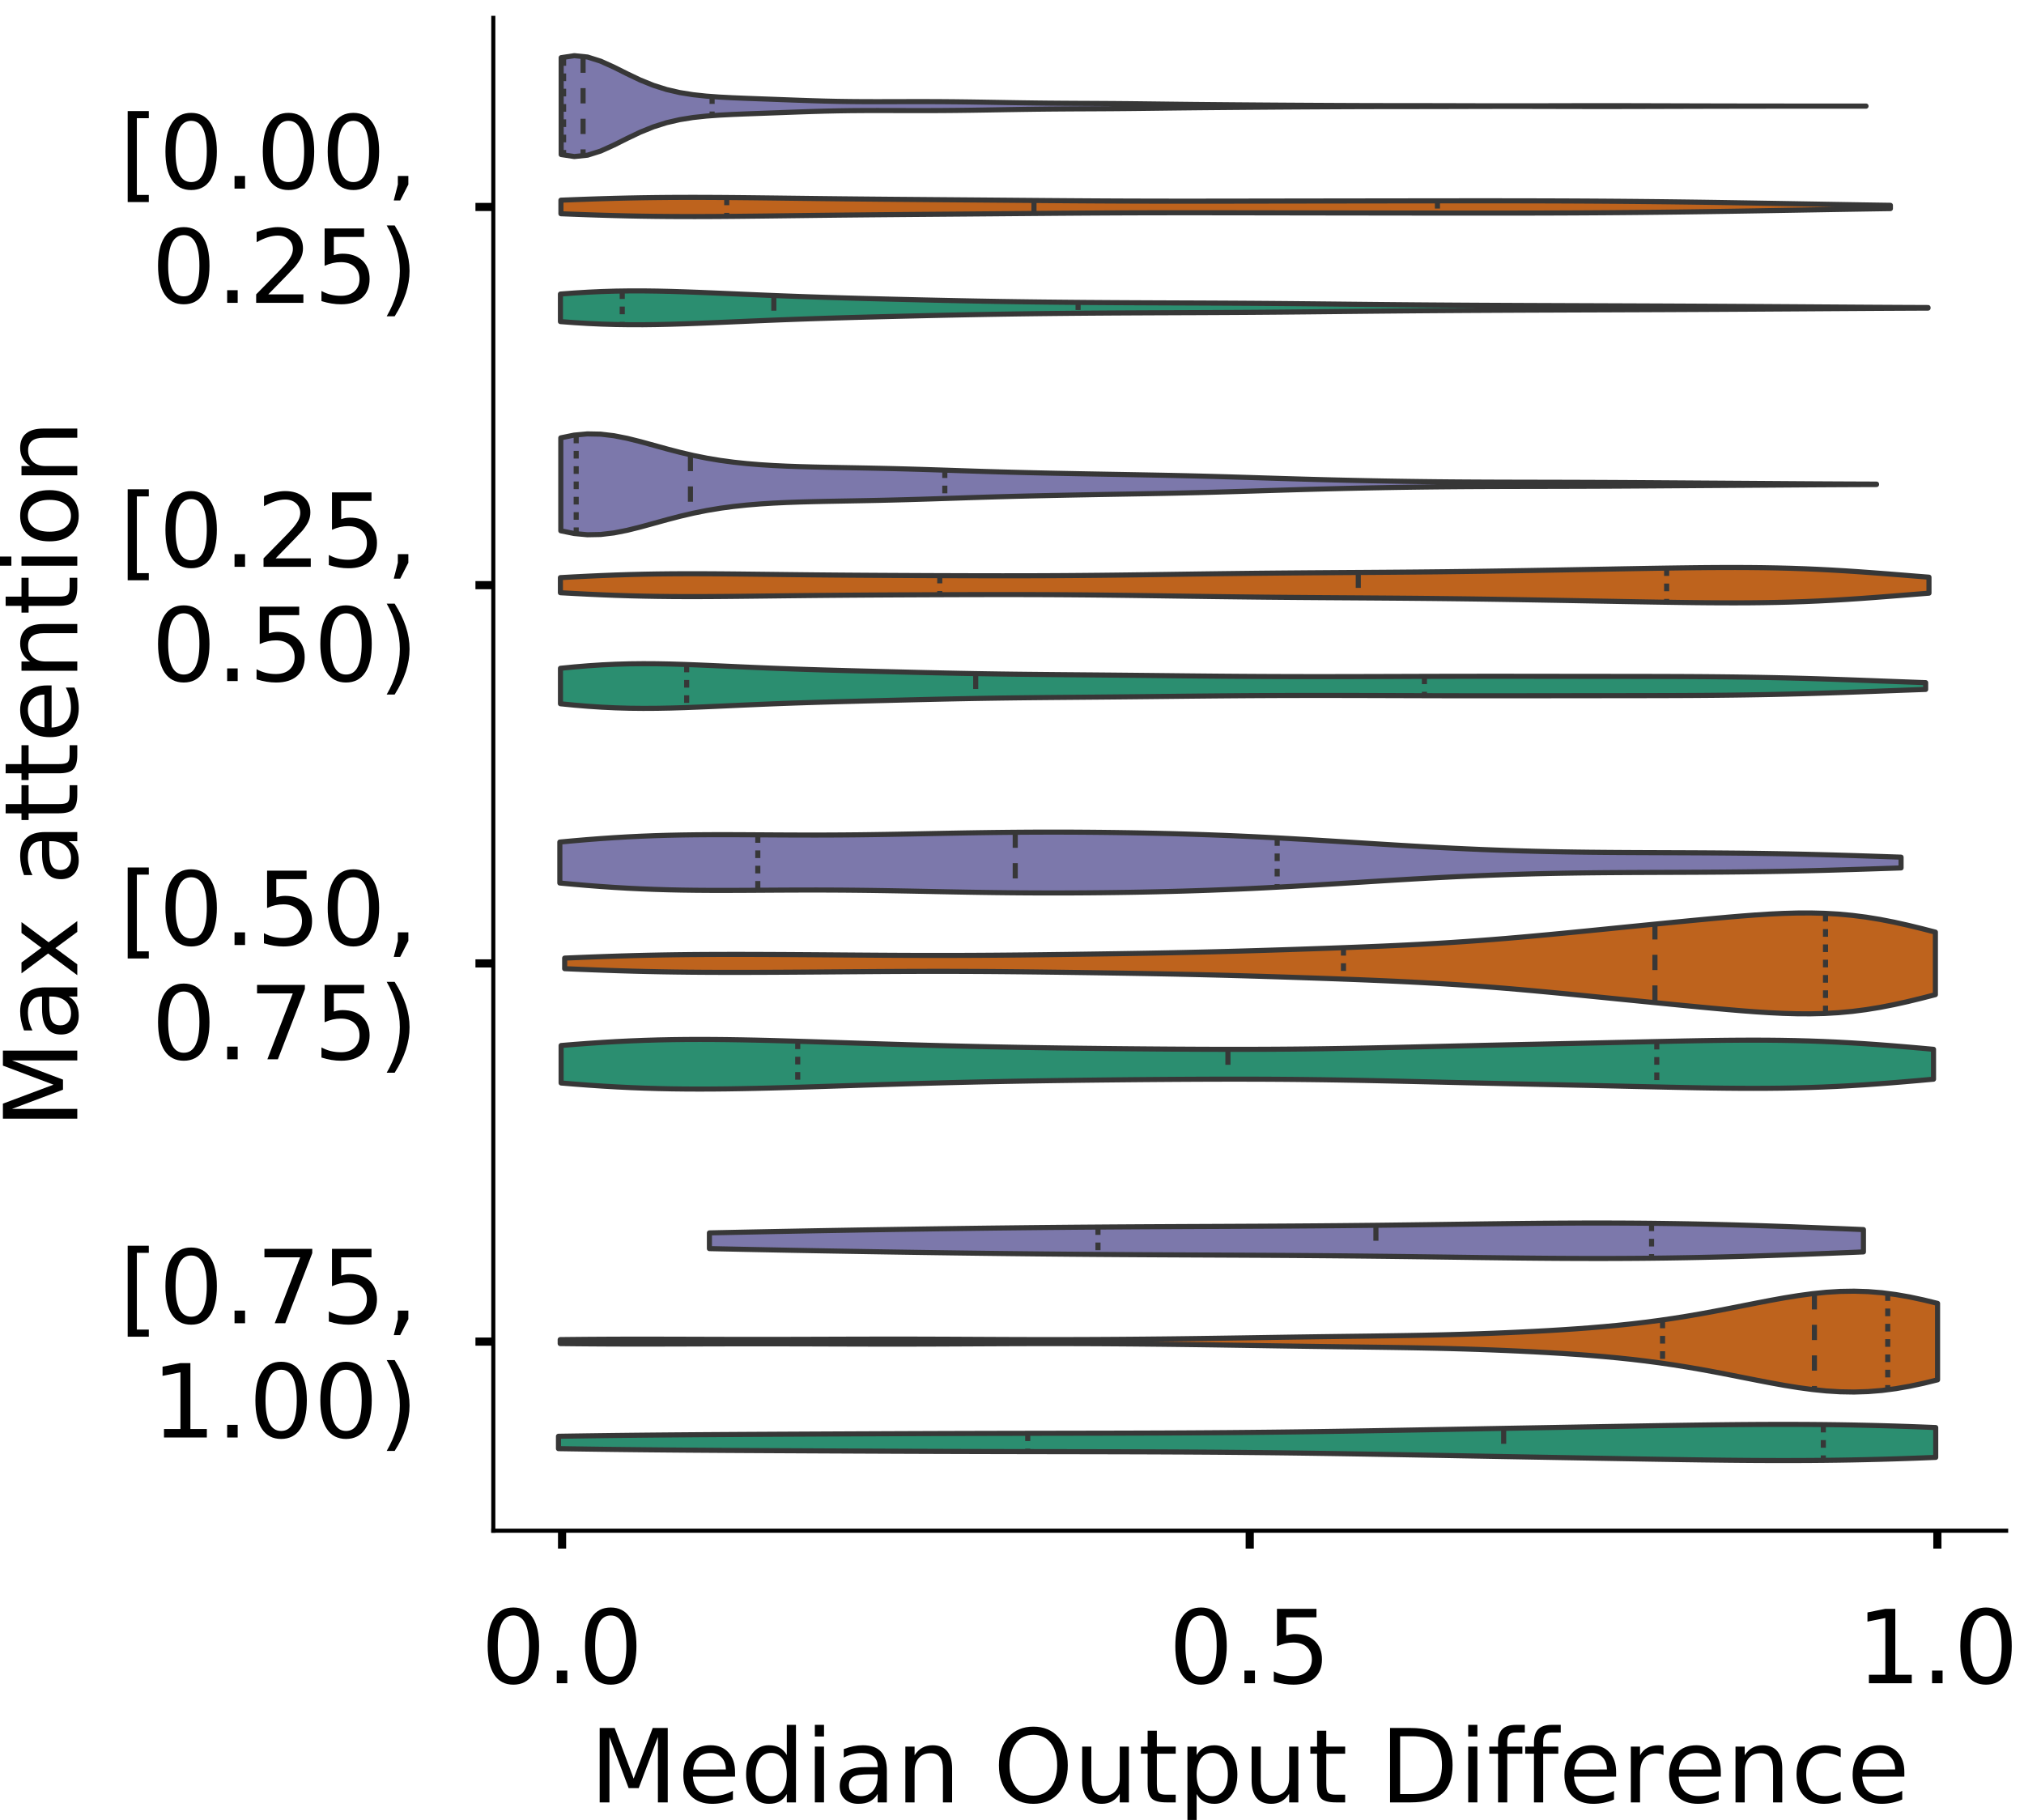 <?xml version="1.0" encoding="utf-8" standalone="no"?>
<!DOCTYPE svg PUBLIC "-//W3C//DTD SVG 1.1//EN"
  "http://www.w3.org/Graphics/SVG/1.1/DTD/svg11.dtd">
<!-- Created with matplotlib (https://matplotlib.org/) -->
<svg height="356.753pt" version="1.1" viewBox="0 0 396.753 356.753" width="396.753pt" xmlns="http://www.w3.org/2000/svg" xmlns:xlink="http://www.w3.org/1999/xlink">
 <defs>
  <style type="text/css">
*{stroke-linecap:butt;stroke-linejoin:round;}
  </style>
 </defs>
 <g id="figure_1">
  <g id="patch_1">
   <path d="M 0 356.753 
L 396.753 356.753 
L 396.753 0 
L 0 0 
z
" style="fill:#ffffff;"/>
  </g>
  <g id="axes_1">
   <g id="patch_2">
    <path d="M 96.7 300.053 
L 393.253 300.053 
L 393.253 3.5 
L 96.7 3.5 
z
" style="fill:#ffffff;"/>
   </g>
   <g id="PolyCollection_1">
    <defs>
     <path d="M 110.002 -326.458 
L 110.002 -345.451 
L 112.585 -345.839 
L 115.169 -345.576 
L 117.753 -344.761 
L 120.337 -343.592 
L 122.92 -342.298 
L 125.504 -341.067 
L 128.088 -340.02 
L 130.671 -339.203 
L 133.255 -338.606 
L 135.839 -338.192 
L 138.422 -337.912 
L 141.006 -337.724 
L 143.59 -337.59 
L 146.173 -337.484 
L 148.757 -337.388 
L 151.341 -337.294 
L 153.924 -337.198 
L 156.508 -337.103 
L 159.092 -337.015 
L 161.675 -336.94 
L 164.259 -336.882 
L 166.843 -336.845 
L 169.426 -336.825 
L 172.01 -336.821 
L 174.594 -336.825 
L 177.178 -336.832 
L 179.761 -336.836 
L 182.345 -336.833 
L 184.929 -336.821 
L 187.512 -336.798 
L 190.096 -336.766 
L 192.68 -336.727 
L 195.263 -336.684 
L 197.847 -336.64 
L 200.431 -336.599 
L 203.014 -336.563 
L 205.598 -336.534 
L 208.182 -336.513 
L 210.765 -336.497 
L 213.349 -336.485 
L 215.933 -336.471 
L 218.516 -336.454 
L 221.1 -336.432 
L 223.684 -336.404 
L 226.267 -336.372 
L 228.851 -336.34 
L 231.435 -336.31 
L 234.019 -336.282 
L 236.602 -336.257 
L 239.186 -336.234 
L 241.77 -336.212 
L 244.353 -336.191 
L 246.937 -336.171 
L 249.521 -336.152 
L 252.104 -336.135 
L 254.688 -336.119 
L 257.272 -336.104 
L 259.855 -336.09 
L 262.439 -336.077 
L 265.023 -336.066 
L 267.606 -336.057 
L 270.19 -336.051 
L 272.774 -336.048 
L 275.357 -336.046 
L 277.941 -336.043 
L 280.525 -336.04 
L 283.108 -336.035 
L 285.692 -336.028 
L 288.276 -336.021 
L 290.859 -336.014 
L 293.443 -336.01 
L 296.027 -336.008 
L 298.611 -336.009 
L 301.194 -336.013 
L 303.778 -336.019 
L 306.362 -336.025 
L 308.945 -336.031 
L 311.529 -336.035 
L 314.113 -336.036 
L 316.696 -336.034 
L 319.28 -336.03 
L 321.864 -336.024 
L 324.447 -336.016 
L 327.031 -336.009 
L 329.615 -336.002 
L 332.198 -335.994 
L 334.782 -335.988 
L 337.366 -335.982 
L 339.949 -335.977 
L 342.533 -335.973 
L 345.117 -335.97 
L 347.7 -335.967 
L 350.284 -335.965 
L 352.868 -335.964 
L 355.452 -335.964 
L 358.035 -335.964 
L 360.619 -335.964 
L 363.203 -335.965 
L 365.786 -335.965 
L 365.786 -335.944 
L 365.786 -335.944 
L 363.203 -335.944 
L 360.619 -335.944 
L 358.035 -335.945 
L 355.452 -335.945 
L 352.868 -335.944 
L 350.284 -335.943 
L 347.7 -335.941 
L 345.117 -335.939 
L 342.533 -335.935 
L 339.949 -335.931 
L 337.366 -335.926 
L 334.782 -335.921 
L 332.198 -335.914 
L 329.615 -335.907 
L 327.031 -335.9 
L 324.447 -335.892 
L 321.864 -335.885 
L 319.28 -335.879 
L 316.696 -335.874 
L 314.113 -335.873 
L 311.529 -335.874 
L 308.945 -335.878 
L 306.362 -335.883 
L 303.778 -335.89 
L 301.194 -335.896 
L 298.611 -335.9 
L 296.027 -335.901 
L 293.443 -335.899 
L 290.859 -335.894 
L 288.276 -335.888 
L 285.692 -335.881 
L 283.108 -335.874 
L 280.525 -335.869 
L 277.941 -335.865 
L 275.357 -335.863 
L 272.774 -335.861 
L 270.19 -335.857 
L 267.606 -335.851 
L 265.023 -335.843 
L 262.439 -335.832 
L 259.855 -335.819 
L 257.272 -335.805 
L 254.688 -335.79 
L 252.104 -335.774 
L 249.521 -335.757 
L 246.937 -335.738 
L 244.353 -335.718 
L 241.77 -335.697 
L 239.186 -335.675 
L 236.602 -335.652 
L 234.019 -335.627 
L 231.435 -335.599 
L 228.851 -335.568 
L 226.267 -335.536 
L 223.684 -335.505 
L 221.1 -335.477 
L 218.516 -335.454 
L 215.933 -335.437 
L 213.349 -335.424 
L 210.765 -335.412 
L 208.182 -335.396 
L 205.598 -335.375 
L 203.014 -335.346 
L 200.431 -335.31 
L 197.847 -335.268 
L 195.263 -335.225 
L 192.68 -335.182 
L 190.096 -335.143 
L 187.512 -335.111 
L 184.929 -335.088 
L 182.345 -335.076 
L 179.761 -335.073 
L 177.178 -335.077 
L 174.594 -335.084 
L 172.01 -335.088 
L 169.426 -335.083 
L 166.843 -335.064 
L 164.259 -335.026 
L 161.675 -334.969 
L 159.092 -334.894 
L 156.508 -334.806 
L 153.924 -334.711 
L 151.341 -334.615 
L 148.757 -334.52 
L 146.173 -334.425 
L 143.59 -334.319 
L 141.006 -334.185 
L 138.422 -333.997 
L 135.839 -333.717 
L 133.255 -333.303 
L 130.671 -332.706 
L 128.088 -331.889 
L 125.504 -330.842 
L 122.92 -329.611 
L 120.337 -328.316 
L 117.753 -327.148 
L 115.169 -326.333 
L 112.585 -326.069 
L 110.002 -326.458 
z
" id="mf569a6d635" style="stroke:#373737;"/>
    </defs>
    <g clip-path="url(#p3b40c0e72a)">
     <use style="fill:#7c78ab;stroke:#373737;" x="0" xlink:href="#mf569a6d635" y="356.753"/>
    </g>
   </g>
   <g id="PolyCollection_2">
    <defs>
     <path d="M 109.955 -314.854 
L 109.955 -317.514 
L 112.587 -317.617 
L 115.22 -317.712 
L 117.852 -317.798 
L 120.485 -317.873 
L 123.117 -317.936 
L 125.75 -317.987 
L 128.382 -318.024 
L 131.014 -318.05 
L 133.647 -318.063 
L 136.279 -318.065 
L 138.912 -318.058 
L 141.544 -318.043 
L 144.177 -318.021 
L 146.809 -317.995 
L 149.441 -317.965 
L 152.074 -317.933 
L 154.706 -317.9 
L 157.339 -317.868 
L 159.971 -317.836 
L 162.604 -317.806 
L 165.236 -317.777 
L 167.868 -317.75 
L 170.501 -317.725 
L 173.133 -317.701 
L 175.766 -317.678 
L 178.398 -317.657 
L 181.031 -317.635 
L 183.663 -317.614 
L 186.295 -317.593 
L 188.928 -317.572 
L 191.56 -317.551 
L 194.193 -317.529 
L 196.825 -317.507 
L 199.458 -317.485 
L 202.09 -317.463 
L 204.722 -317.441 
L 207.355 -317.421 
L 209.987 -317.401 
L 212.62 -317.384 
L 215.252 -317.368 
L 217.885 -317.354 
L 220.517 -317.343 
L 223.149 -317.335 
L 225.782 -317.328 
L 228.414 -317.324 
L 231.047 -317.322 
L 233.679 -317.322 
L 236.312 -317.323 
L 238.944 -317.326 
L 241.576 -317.329 
L 244.209 -317.333 
L 246.841 -317.337 
L 249.474 -317.341 
L 252.106 -317.345 
L 254.739 -317.349 
L 257.371 -317.352 
L 260.003 -317.356 
L 262.636 -317.359 
L 265.268 -317.363 
L 267.901 -317.366 
L 270.533 -317.37 
L 273.166 -317.373 
L 275.798 -317.376 
L 278.43 -317.38 
L 281.063 -317.382 
L 283.695 -317.385 
L 286.328 -317.387 
L 288.96 -317.388 
L 291.593 -317.388 
L 294.225 -317.387 
L 296.857 -317.384 
L 299.49 -317.38 
L 302.122 -317.374 
L 304.755 -317.366 
L 307.387 -317.356 
L 310.02 -317.343 
L 312.652 -317.328 
L 315.284 -317.31 
L 317.917 -317.29 
L 320.549 -317.266 
L 323.182 -317.24 
L 325.814 -317.212 
L 328.447 -317.18 
L 331.079 -317.146 
L 333.711 -317.11 
L 336.344 -317.072 
L 338.976 -317.031 
L 341.609 -316.989 
L 344.241 -316.946 
L 346.874 -316.902 
L 349.506 -316.857 
L 352.138 -316.811 
L 354.771 -316.765 
L 357.403 -316.72 
L 360.036 -316.675 
L 362.668 -316.631 
L 365.301 -316.588 
L 367.933 -316.547 
L 370.565 -316.507 
L 370.565 -315.861 
L 370.565 -315.861 
L 367.933 -315.821 
L 365.301 -315.78 
L 362.668 -315.737 
L 360.036 -315.693 
L 357.403 -315.648 
L 354.771 -315.603 
L 352.138 -315.557 
L 349.506 -315.512 
L 346.874 -315.467 
L 344.241 -315.422 
L 341.609 -315.379 
L 338.976 -315.337 
L 336.344 -315.297 
L 333.711 -315.258 
L 331.079 -315.222 
L 328.447 -315.188 
L 325.814 -315.157 
L 323.182 -315.128 
L 320.549 -315.102 
L 317.917 -315.079 
L 315.284 -315.058 
L 312.652 -315.04 
L 310.02 -315.025 
L 307.387 -315.013 
L 304.755 -315.002 
L 302.122 -314.994 
L 299.49 -314.988 
L 296.857 -314.984 
L 294.225 -314.982 
L 291.593 -314.981 
L 288.96 -314.981 
L 286.328 -314.982 
L 283.695 -314.983 
L 281.063 -314.986 
L 278.43 -314.989 
L 275.798 -314.992 
L 273.166 -314.995 
L 270.533 -314.999 
L 267.901 -315.002 
L 265.268 -315.005 
L 262.636 -315.009 
L 260.003 -315.012 
L 257.371 -315.016 
L 254.739 -315.02 
L 252.106 -315.024 
L 249.474 -315.028 
L 246.841 -315.032 
L 244.209 -315.036 
L 241.576 -315.039 
L 238.944 -315.043 
L 236.312 -315.045 
L 233.679 -315.046 
L 231.047 -315.046 
L 228.414 -315.044 
L 225.782 -315.04 
L 223.149 -315.034 
L 220.517 -315.025 
L 217.885 -315.014 
L 215.252 -315 
L 212.62 -314.985 
L 209.987 -314.967 
L 207.355 -314.948 
L 204.722 -314.927 
L 202.09 -314.906 
L 199.458 -314.884 
L 196.825 -314.862 
L 194.193 -314.84 
L 191.56 -314.818 
L 188.928 -314.796 
L 186.295 -314.775 
L 183.663 -314.754 
L 181.031 -314.733 
L 178.398 -314.712 
L 175.766 -314.69 
L 173.133 -314.667 
L 170.501 -314.643 
L 167.868 -314.618 
L 165.236 -314.591 
L 162.604 -314.562 
L 159.971 -314.532 
L 157.339 -314.5 
L 154.706 -314.468 
L 152.074 -314.435 
L 149.441 -314.403 
L 146.809 -314.374 
L 144.177 -314.347 
L 141.544 -314.325 
L 138.912 -314.31 
L 136.279 -314.303 
L 133.647 -314.306 
L 131.014 -314.319 
L 128.382 -314.344 
L 125.75 -314.381 
L 123.117 -314.432 
L 120.485 -314.495 
L 117.852 -314.57 
L 115.22 -314.656 
L 112.587 -314.751 
L 109.955 -314.854 
z
" id="m1112532218" style="stroke:#373737;"/>
    </defs>
    <g clip-path="url(#p3b40c0e72a)">
     <use style="fill:#be631d;stroke:#373737;" x="0" xlink:href="#m1112532218" y="356.753"/>
    </g>
   </g>
   <g id="PolyCollection_3">
    <defs>
     <path d="M 109.858 -293.715 
L 109.858 -299.113 
L 112.566 -299.316 
L 115.274 -299.481 
L 117.982 -299.606 
L 120.69 -299.687 
L 123.398 -299.726 
L 126.105 -299.727 
L 128.813 -299.693 
L 131.521 -299.631 
L 134.229 -299.547 
L 136.937 -299.447 
L 139.645 -299.337 
L 142.353 -299.221 
L 145.061 -299.103 
L 147.769 -298.987 
L 150.477 -298.874 
L 153.185 -298.767 
L 155.893 -298.665 
L 158.601 -298.57 
L 161.309 -298.481 
L 164.017 -298.398 
L 166.725 -298.319 
L 169.433 -298.245 
L 172.141 -298.174 
L 174.849 -298.106 
L 177.557 -298.041 
L 180.264 -297.977 
L 182.972 -297.916 
L 185.68 -297.857 
L 188.388 -297.801 
L 191.096 -297.748 
L 193.804 -297.7 
L 196.512 -297.654 
L 199.22 -297.614 
L 201.928 -297.577 
L 204.636 -297.544 
L 207.344 -297.515 
L 210.052 -297.489 
L 212.76 -297.466 
L 215.468 -297.447 
L 218.176 -297.429 
L 220.884 -297.414 
L 223.592 -297.401 
L 226.3 -297.389 
L 229.008 -297.378 
L 231.716 -297.367 
L 234.424 -297.357 
L 237.131 -297.345 
L 239.839 -297.332 
L 242.547 -297.317 
L 245.255 -297.3 
L 247.963 -297.28 
L 250.671 -297.258 
L 253.379 -297.234 
L 256.087 -297.208 
L 258.795 -297.18 
L 261.503 -297.152 
L 264.211 -297.123 
L 266.919 -297.095 
L 269.627 -297.068 
L 272.335 -297.042 
L 275.043 -297.018 
L 277.751 -296.995 
L 280.459 -296.975 
L 283.167 -296.956 
L 285.875 -296.938 
L 288.583 -296.922 
L 291.29 -296.907 
L 293.998 -296.894 
L 296.706 -296.881 
L 299.414 -296.869 
L 302.122 -296.858 
L 304.83 -296.848 
L 307.538 -296.837 
L 310.246 -296.827 
L 312.954 -296.817 
L 315.662 -296.807 
L 318.37 -296.797 
L 321.078 -296.786 
L 323.786 -296.775 
L 326.494 -296.764 
L 329.202 -296.751 
L 331.91 -296.738 
L 334.618 -296.724 
L 337.326 -296.71 
L 340.034 -296.694 
L 342.742 -296.679 
L 345.45 -296.662 
L 348.157 -296.645 
L 350.865 -296.628 
L 353.573 -296.61 
L 356.281 -296.592 
L 358.989 -296.574 
L 361.697 -296.557 
L 364.405 -296.539 
L 367.113 -296.523 
L 369.821 -296.508 
L 372.529 -296.493 
L 375.237 -296.481 
L 377.945 -296.469 
L 377.945 -296.359 
L 377.945 -296.359 
L 375.237 -296.347 
L 372.529 -296.334 
L 369.821 -296.32 
L 367.113 -296.305 
L 364.405 -296.288 
L 361.697 -296.271 
L 358.989 -296.254 
L 356.281 -296.236 
L 353.573 -296.218 
L 350.865 -296.2 
L 348.157 -296.183 
L 345.45 -296.166 
L 342.742 -296.149 
L 340.034 -296.134 
L 337.326 -296.118 
L 334.618 -296.104 
L 331.91 -296.09 
L 329.202 -296.077 
L 326.494 -296.064 
L 323.786 -296.053 
L 321.078 -296.041 
L 318.37 -296.031 
L 315.662 -296.02 
L 312.954 -296.01 
L 310.246 -296.001 
L 307.538 -295.991 
L 304.83 -295.98 
L 302.122 -295.97 
L 299.414 -295.959 
L 296.706 -295.947 
L 293.998 -295.934 
L 291.29 -295.92 
L 288.583 -295.906 
L 285.875 -295.89 
L 283.167 -295.872 
L 280.459 -295.853 
L 277.751 -295.832 
L 275.043 -295.81 
L 272.335 -295.786 
L 269.627 -295.76 
L 266.919 -295.733 
L 264.211 -295.705 
L 261.503 -295.676 
L 258.795 -295.648 
L 256.087 -295.62 
L 253.379 -295.594 
L 250.671 -295.57 
L 247.963 -295.548 
L 245.255 -295.528 
L 242.547 -295.511 
L 239.839 -295.496 
L 237.131 -295.483 
L 234.424 -295.471 
L 231.716 -295.461 
L 229.008 -295.45 
L 226.3 -295.439 
L 223.592 -295.427 
L 220.884 -295.414 
L 218.176 -295.399 
L 215.468 -295.381 
L 212.76 -295.361 
L 210.052 -295.339 
L 207.344 -295.313 
L 204.636 -295.284 
L 201.928 -295.251 
L 199.22 -295.214 
L 196.512 -295.173 
L 193.804 -295.128 
L 191.096 -295.079 
L 188.388 -295.027 
L 185.68 -294.971 
L 182.972 -294.912 
L 180.264 -294.851 
L 177.557 -294.787 
L 174.849 -294.722 
L 172.141 -294.654 
L 169.433 -294.583 
L 166.725 -294.509 
L 164.017 -294.43 
L 161.309 -294.347 
L 158.601 -294.258 
L 155.893 -294.162 
L 153.185 -294.061 
L 150.477 -293.954 
L 147.769 -293.841 
L 145.061 -293.725 
L 142.353 -293.607 
L 139.645 -293.491 
L 136.937 -293.381 
L 134.229 -293.281 
L 131.521 -293.197 
L 128.813 -293.135 
L 126.105 -293.101 
L 123.398 -293.102 
L 120.69 -293.141 
L 117.982 -293.222 
L 115.274 -293.346 
L 112.566 -293.512 
L 109.858 -293.715 
z
" id="m307f3d9499" style="stroke:#373737;"/>
    </defs>
    <g clip-path="url(#p3b40c0e72a)">
     <use style="fill:#2b8e70;stroke:#373737;" x="0" xlink:href="#m307f3d9499" y="356.753"/>
    </g>
   </g>
   <g id="PolyCollection_4">
    <defs>
     <path d="M 109.93 -252.707 
L 109.93 -270.925 
L 112.535 -271.459 
L 115.14 -271.701 
L 117.746 -271.651 
L 120.351 -271.341 
L 122.956 -270.827 
L 125.561 -270.178 
L 128.166 -269.463 
L 130.772 -268.744 
L 133.377 -268.065 
L 135.982 -267.458 
L 138.587 -266.937 
L 141.192 -266.503 
L 143.798 -266.153 
L 146.403 -265.876 
L 149.008 -265.662 
L 151.613 -265.498 
L 154.218 -265.375 
L 156.823 -265.282 
L 159.429 -265.211 
L 162.034 -265.154 
L 164.639 -265.105 
L 167.244 -265.058 
L 169.849 -265.009 
L 172.455 -264.955 
L 175.06 -264.895 
L 177.665 -264.826 
L 180.27 -264.751 
L 182.875 -264.669 
L 185.481 -264.584 
L 188.086 -264.497 
L 190.691 -264.411 
L 193.296 -264.329 
L 195.901 -264.252 
L 198.507 -264.181 
L 201.112 -264.116 
L 203.717 -264.055 
L 206.322 -263.998 
L 208.927 -263.945 
L 211.532 -263.894 
L 214.138 -263.845 
L 216.743 -263.798 
L 219.348 -263.752 
L 221.953 -263.706 
L 224.558 -263.659 
L 227.164 -263.61 
L 229.769 -263.557 
L 232.374 -263.5 
L 234.979 -263.437 
L 237.584 -263.368 
L 240.19 -263.295 
L 242.795 -263.218 
L 245.4 -263.139 
L 248.005 -263.058 
L 250.61 -262.978 
L 253.216 -262.9 
L 255.821 -262.824 
L 258.426 -262.753 
L 261.031 -262.685 
L 263.636 -262.623 
L 266.242 -262.565 
L 268.847 -262.511 
L 271.452 -262.462 
L 274.057 -262.418 
L 276.662 -262.379 
L 279.267 -262.345 
L 281.873 -262.315 
L 284.478 -262.291 
L 287.083 -262.272 
L 289.688 -262.257 
L 292.293 -262.245 
L 294.899 -262.237 
L 297.504 -262.23 
L 300.109 -262.225 
L 302.714 -262.22 
L 305.319 -262.214 
L 307.925 -262.207 
L 310.53 -262.199 
L 313.135 -262.189 
L 315.74 -262.177 
L 318.345 -262.163 
L 320.951 -262.148 
L 323.556 -262.131 
L 326.161 -262.113 
L 328.766 -262.096 
L 331.371 -262.078 
L 333.977 -262.06 
L 336.582 -262.043 
L 339.187 -262.025 
L 341.792 -262.008 
L 344.397 -261.99 
L 347.002 -261.972 
L 349.608 -261.954 
L 352.213 -261.936 
L 354.818 -261.919 
L 357.423 -261.904 
L 360.028 -261.89 
L 362.634 -261.878 
L 365.239 -261.867 
L 367.844 -261.858 
L 367.844 -261.774 
L 367.844 -261.774 
L 365.239 -261.765 
L 362.634 -261.754 
L 360.028 -261.742 
L 357.423 -261.728 
L 354.818 -261.713 
L 352.213 -261.696 
L 349.608 -261.678 
L 347.002 -261.66 
L 344.397 -261.642 
L 341.792 -261.624 
L 339.187 -261.607 
L 336.582 -261.589 
L 333.977 -261.572 
L 331.371 -261.554 
L 328.766 -261.537 
L 326.161 -261.519 
L 323.556 -261.501 
L 320.951 -261.485 
L 318.345 -261.469 
L 315.74 -261.455 
L 313.135 -261.443 
L 310.53 -261.433 
L 307.925 -261.425 
L 305.319 -261.418 
L 302.714 -261.412 
L 300.109 -261.407 
L 297.504 -261.402 
L 294.899 -261.395 
L 292.293 -261.387 
L 289.688 -261.376 
L 287.083 -261.361 
L 284.478 -261.341 
L 281.873 -261.317 
L 279.267 -261.288 
L 276.662 -261.253 
L 274.057 -261.214 
L 271.452 -261.17 
L 268.847 -261.121 
L 266.242 -261.068 
L 263.636 -261.01 
L 261.031 -260.947 
L 258.426 -260.88 
L 255.821 -260.808 
L 253.216 -260.732 
L 250.61 -260.654 
L 248.005 -260.574 
L 245.4 -260.493 
L 242.795 -260.414 
L 240.19 -260.337 
L 237.584 -260.264 
L 234.979 -260.195 
L 232.374 -260.133 
L 229.769 -260.075 
L 227.164 -260.022 
L 224.558 -259.973 
L 221.953 -259.926 
L 219.348 -259.88 
L 216.743 -259.834 
L 214.138 -259.787 
L 211.532 -259.738 
L 208.927 -259.687 
L 206.322 -259.634 
L 203.717 -259.577 
L 201.112 -259.516 
L 198.507 -259.451 
L 195.901 -259.38 
L 193.296 -259.303 
L 190.691 -259.221 
L 188.086 -259.135 
L 185.481 -259.049 
L 182.875 -258.963 
L 180.27 -258.882 
L 177.665 -258.806 
L 175.06 -258.738 
L 172.455 -258.677 
L 169.849 -258.623 
L 167.244 -258.574 
L 164.639 -258.527 
L 162.034 -258.478 
L 159.429 -258.421 
L 156.823 -258.35 
L 154.218 -258.257 
L 151.613 -258.134 
L 149.008 -257.97 
L 146.403 -257.756 
L 143.798 -257.479 
L 141.192 -257.129 
L 138.587 -256.696 
L 135.982 -256.174 
L 133.377 -255.567 
L 130.772 -254.888 
L 128.166 -254.169 
L 125.561 -253.454 
L 122.956 -252.805 
L 120.351 -252.291 
L 117.746 -251.981 
L 115.14 -251.931 
L 112.535 -252.173 
L 109.93 -252.707 
z
" id="ma3e67161a6" style="stroke:#373737;"/>
    </defs>
    <g clip-path="url(#p3b40c0e72a)">
     <use style="fill:#7c78ab;stroke:#373737;" x="0" xlink:href="#ma3e67161a6" y="356.753"/>
    </g>
   </g>
   <g id="PolyCollection_5">
    <defs>
     <path d="M 109.852 -240.566 
L 109.852 -243.526 
L 112.562 -243.674 
L 115.272 -243.811 
L 117.982 -243.934 
L 120.692 -244.04 
L 123.401 -244.127 
L 126.111 -244.194 
L 128.821 -244.242 
L 131.531 -244.272 
L 134.241 -244.286 
L 136.951 -244.285 
L 139.66 -244.274 
L 142.37 -244.254 
L 145.08 -244.228 
L 147.79 -244.198 
L 150.5 -244.167 
L 153.21 -244.135 
L 155.919 -244.105 
L 158.629 -244.076 
L 161.339 -244.05 
L 164.049 -244.026 
L 166.759 -244.006 
L 169.469 -243.987 
L 172.178 -243.971 
L 174.888 -243.956 
L 177.598 -243.943 
L 180.308 -243.93 
L 183.018 -243.919 
L 185.728 -243.91 
L 188.437 -243.901 
L 191.147 -243.894 
L 193.857 -243.889 
L 196.567 -243.887 
L 199.277 -243.889 
L 201.987 -243.893 
L 204.696 -243.902 
L 207.406 -243.916 
L 210.116 -243.934 
L 212.826 -243.956 
L 215.536 -243.982 
L 218.245 -244.012 
L 220.955 -244.045 
L 223.665 -244.081 
L 226.375 -244.118 
L 229.085 -244.156 
L 231.795 -244.195 
L 234.504 -244.233 
L 237.214 -244.27 
L 239.924 -244.305 
L 242.634 -244.338 
L 245.344 -244.369 
L 248.054 -244.397 
L 250.763 -244.423 
L 253.473 -244.446 
L 256.183 -244.468 
L 258.893 -244.487 
L 261.603 -244.506 
L 264.313 -244.524 
L 267.022 -244.541 
L 269.732 -244.56 
L 272.442 -244.58 
L 275.152 -244.602 
L 277.862 -244.625 
L 280.572 -244.652 
L 283.281 -244.681 
L 285.991 -244.714 
L 288.701 -244.749 
L 291.411 -244.787 
L 294.121 -244.827 
L 296.831 -244.87 
L 299.54 -244.915 
L 302.25 -244.962 
L 304.96 -245.01 
L 307.67 -245.059 
L 310.38 -245.109 
L 313.09 -245.158 
L 315.799 -245.208 
L 318.509 -245.257 
L 321.219 -245.304 
L 323.929 -245.35 
L 326.639 -245.393 
L 329.349 -245.432 
L 332.058 -245.466 
L 334.768 -245.492 
L 337.478 -245.508 
L 340.188 -245.512 
L 342.898 -245.501 
L 345.608 -245.473 
L 348.317 -245.425 
L 351.027 -245.355 
L 353.737 -245.262 
L 356.447 -245.145 
L 359.157 -245.006 
L 361.867 -244.845 
L 364.576 -244.664 
L 367.286 -244.468 
L 369.996 -244.261 
L 372.706 -244.046 
L 375.416 -243.828 
L 378.126 -243.613 
L 378.126 -240.479 
L 378.126 -240.479 
L 375.416 -240.263 
L 372.706 -240.046 
L 369.996 -239.831 
L 367.286 -239.623 
L 364.576 -239.427 
L 361.867 -239.247 
L 359.157 -239.086 
L 356.447 -238.946 
L 353.737 -238.83 
L 351.027 -238.737 
L 348.317 -238.667 
L 345.608 -238.619 
L 342.898 -238.59 
L 340.188 -238.58 
L 337.478 -238.584 
L 334.768 -238.6 
L 332.058 -238.626 
L 329.349 -238.66 
L 326.639 -238.699 
L 323.929 -238.742 
L 321.219 -238.787 
L 318.509 -238.835 
L 315.799 -238.884 
L 313.09 -238.933 
L 310.38 -238.983 
L 307.67 -239.033 
L 304.96 -239.082 
L 302.25 -239.13 
L 299.54 -239.176 
L 296.831 -239.221 
L 294.121 -239.264 
L 291.411 -239.305 
L 288.701 -239.343 
L 285.991 -239.378 
L 283.281 -239.41 
L 280.572 -239.44 
L 277.862 -239.466 
L 275.152 -239.49 
L 272.442 -239.512 
L 269.732 -239.532 
L 267.022 -239.55 
L 264.313 -239.568 
L 261.603 -239.586 
L 258.893 -239.604 
L 256.183 -239.624 
L 253.473 -239.645 
L 250.763 -239.669 
L 248.054 -239.694 
L 245.344 -239.723 
L 242.634 -239.754 
L 239.924 -239.787 
L 237.214 -239.822 
L 234.504 -239.859 
L 231.795 -239.897 
L 229.085 -239.936 
L 226.375 -239.974 
L 223.665 -240.011 
L 220.955 -240.047 
L 218.245 -240.08 
L 215.536 -240.11 
L 212.826 -240.136 
L 210.116 -240.158 
L 207.406 -240.176 
L 204.696 -240.189 
L 201.987 -240.198 
L 199.277 -240.203 
L 196.567 -240.204 
L 193.857 -240.202 
L 191.147 -240.198 
L 188.437 -240.191 
L 185.728 -240.182 
L 183.018 -240.172 
L 180.308 -240.161 
L 177.598 -240.149 
L 174.888 -240.136 
L 172.178 -240.121 
L 169.469 -240.105 
L 166.759 -240.086 
L 164.049 -240.065 
L 161.339 -240.042 
L 158.629 -240.016 
L 155.919 -239.987 
L 153.21 -239.957 
L 150.5 -239.925 
L 147.79 -239.894 
L 145.08 -239.864 
L 142.37 -239.838 
L 139.66 -239.818 
L 136.951 -239.806 
L 134.241 -239.806 
L 131.531 -239.82 
L 128.821 -239.85 
L 126.111 -239.898 
L 123.401 -239.965 
L 120.692 -240.052 
L 117.982 -240.157 
L 115.272 -240.28 
L 112.562 -240.418 
L 109.852 -240.566 
z
" id="m8df7a48016" style="stroke:#373737;"/>
    </defs>
    <g clip-path="url(#p3b40c0e72a)">
     <use style="fill:#be631d;stroke:#373737;" x="0" xlink:href="#m8df7a48016" y="356.753"/>
    </g>
   </g>
   <g id="PolyCollection_6">
    <defs>
     <path d="M 109.865 -218.799 
L 109.865 -225.753 
L 112.568 -226.019 
L 115.271 -226.244 
L 117.974 -226.423 
L 120.677 -226.55 
L 123.38 -226.627 
L 126.084 -226.655 
L 128.787 -226.64 
L 131.49 -226.588 
L 134.193 -226.507 
L 136.896 -226.404 
L 139.599 -226.288 
L 142.302 -226.166 
L 145.006 -226.043 
L 147.709 -225.923 
L 150.412 -225.809 
L 153.115 -225.704 
L 155.818 -225.606 
L 158.521 -225.516 
L 161.224 -225.433 
L 163.928 -225.356 
L 166.631 -225.282 
L 169.334 -225.211 
L 172.037 -225.142 
L 174.74 -225.074 
L 177.443 -225.008 
L 180.146 -224.943 
L 182.85 -224.881 
L 185.553 -224.822 
L 188.256 -224.766 
L 190.959 -224.715 
L 193.662 -224.67 
L 196.365 -224.629 
L 199.068 -224.594 
L 201.771 -224.563 
L 204.475 -224.536 
L 207.178 -224.511 
L 209.881 -224.488 
L 212.584 -224.465 
L 215.287 -224.442 
L 217.99 -224.418 
L 220.693 -224.392 
L 223.397 -224.365 
L 226.1 -224.337 
L 228.803 -224.308 
L 231.506 -224.279 
L 234.209 -224.251 
L 236.912 -224.225 
L 239.615 -224.201 
L 242.319 -224.18 
L 245.022 -224.162 
L 247.725 -224.147 
L 250.428 -224.136 
L 253.131 -224.128 
L 255.834 -224.123 
L 258.537 -224.121 
L 261.241 -224.123 
L 263.944 -224.126 
L 266.647 -224.132 
L 269.35 -224.139 
L 272.053 -224.147 
L 274.756 -224.155 
L 277.459 -224.164 
L 280.163 -224.171 
L 282.866 -224.178 
L 285.569 -224.183 
L 288.272 -224.186 
L 290.975 -224.188 
L 293.678 -224.188 
L 296.381 -224.187 
L 299.084 -224.184 
L 301.788 -224.181 
L 304.491 -224.178 
L 307.194 -224.174 
L 309.897 -224.171 
L 312.6 -224.168 
L 315.303 -224.166 
L 318.006 -224.163 
L 320.71 -224.16 
L 323.413 -224.156 
L 326.116 -224.149 
L 328.819 -224.14 
L 331.522 -224.127 
L 334.225 -224.109 
L 336.928 -224.085 
L 339.632 -224.055 
L 342.335 -224.018 
L 345.038 -223.972 
L 347.741 -223.919 
L 350.444 -223.858 
L 353.147 -223.788 
L 355.85 -223.711 
L 358.554 -223.626 
L 361.257 -223.535 
L 363.96 -223.439 
L 366.663 -223.34 
L 369.366 -223.238 
L 372.069 -223.137 
L 374.772 -223.036 
L 377.476 -222.939 
L 377.476 -221.612 
L 377.476 -221.612 
L 374.772 -221.515 
L 372.069 -221.415 
L 369.366 -221.313 
L 366.663 -221.211 
L 363.96 -221.112 
L 361.257 -221.016 
L 358.554 -220.925 
L 355.85 -220.841 
L 353.147 -220.763 
L 350.444 -220.694 
L 347.741 -220.632 
L 345.038 -220.579 
L 342.335 -220.534 
L 339.632 -220.496 
L 336.928 -220.466 
L 334.225 -220.442 
L 331.522 -220.424 
L 328.819 -220.411 
L 326.116 -220.402 
L 323.413 -220.396 
L 320.71 -220.391 
L 318.006 -220.388 
L 315.303 -220.385 
L 312.6 -220.383 
L 309.897 -220.38 
L 307.194 -220.377 
L 304.491 -220.374 
L 301.788 -220.37 
L 299.084 -220.367 
L 296.381 -220.365 
L 293.678 -220.363 
L 290.975 -220.363 
L 288.272 -220.365 
L 285.569 -220.368 
L 282.866 -220.373 
L 280.163 -220.38 
L 277.459 -220.388 
L 274.756 -220.396 
L 272.053 -220.404 
L 269.35 -220.412 
L 266.647 -220.42 
L 263.944 -220.425 
L 261.241 -220.429 
L 258.537 -220.43 
L 255.834 -220.428 
L 253.131 -220.424 
L 250.428 -220.416 
L 247.725 -220.404 
L 245.022 -220.39 
L 242.319 -220.371 
L 239.615 -220.35 
L 236.912 -220.326 
L 234.209 -220.3 
L 231.506 -220.272 
L 228.803 -220.243 
L 226.1 -220.214 
L 223.397 -220.186 
L 220.693 -220.159 
L 217.99 -220.133 
L 215.287 -220.109 
L 212.584 -220.086 
L 209.881 -220.063 
L 207.178 -220.04 
L 204.475 -220.015 
L 201.771 -219.988 
L 199.068 -219.957 
L 196.365 -219.922 
L 193.662 -219.881 
L 190.959 -219.836 
L 188.256 -219.785 
L 185.553 -219.73 
L 182.85 -219.67 
L 180.146 -219.608 
L 177.443 -219.543 
L 174.74 -219.477 
L 172.037 -219.409 
L 169.334 -219.34 
L 166.631 -219.269 
L 163.928 -219.196 
L 161.224 -219.118 
L 158.521 -219.035 
L 155.818 -218.945 
L 153.115 -218.848 
L 150.412 -218.742 
L 147.709 -218.628 
L 145.006 -218.509 
L 142.302 -218.385 
L 139.599 -218.263 
L 136.896 -218.147 
L 134.193 -218.044 
L 131.49 -217.963 
L 128.787 -217.911 
L 126.084 -217.896 
L 123.38 -217.924 
L 120.677 -218.001 
L 117.974 -218.129 
L 115.271 -218.307 
L 112.568 -218.532 
L 109.865 -218.799 
z
" id="m37e860b2a9" style="stroke:#373737;"/>
    </defs>
    <g clip-path="url(#p3b40c0e72a)">
     <use style="fill:#2b8e70;stroke:#373737;" x="0" xlink:href="#m37e860b2a9" y="356.753"/>
    </g>
   </g>
   <g id="PolyCollection_7">
    <defs>
     <path d="M 109.741 -183.662 
L 109.741 -191.694 
L 112.397 -191.939 
L 115.052 -192.165 
L 117.708 -192.37 
L 120.364 -192.551 
L 123.02 -192.707 
L 125.675 -192.837 
L 128.331 -192.942 
L 130.987 -193.021 
L 133.642 -193.078 
L 136.298 -193.114 
L 138.954 -193.133 
L 141.61 -193.138 
L 144.265 -193.133 
L 146.921 -193.12 
L 149.577 -193.104 
L 152.232 -193.088 
L 154.888 -193.075 
L 157.544 -193.067 
L 160.199 -193.066 
L 162.855 -193.073 
L 165.511 -193.089 
L 168.167 -193.113 
L 170.822 -193.146 
L 173.478 -193.186 
L 176.134 -193.231 
L 178.789 -193.281 
L 181.445 -193.333 
L 184.101 -193.385 
L 186.756 -193.436 
L 189.412 -193.484 
L 192.068 -193.527 
L 194.724 -193.564 
L 197.379 -193.594 
L 200.035 -193.617 
L 202.691 -193.633 
L 205.346 -193.64 
L 208.002 -193.639 
L 210.658 -193.631 
L 213.313 -193.614 
L 215.969 -193.59 
L 218.625 -193.558 
L 221.281 -193.518 
L 223.936 -193.47 
L 226.592 -193.414 
L 229.248 -193.35 
L 231.903 -193.276 
L 234.559 -193.194 
L 237.215 -193.102 
L 239.87 -193.001 
L 242.526 -192.89 
L 245.182 -192.769 
L 247.838 -192.64 
L 250.493 -192.502 
L 253.149 -192.356 
L 255.805 -192.203 
L 258.46 -192.045 
L 261.116 -191.883 
L 263.772 -191.718 
L 266.427 -191.551 
L 269.083 -191.385 
L 271.739 -191.22 
L 274.395 -191.059 
L 277.05 -190.903 
L 279.706 -190.753 
L 282.362 -190.61 
L 285.017 -190.476 
L 287.673 -190.351 
L 290.329 -190.236 
L 292.984 -190.132 
L 295.64 -190.039 
L 298.296 -189.956 
L 300.952 -189.885 
L 303.607 -189.823 
L 306.263 -189.772 
L 308.919 -189.73 
L 311.574 -189.696 
L 314.23 -189.67 
L 316.886 -189.649 
L 319.541 -189.633 
L 322.197 -189.621 
L 324.853 -189.611 
L 327.509 -189.601 
L 330.164 -189.591 
L 332.82 -189.579 
L 335.476 -189.564 
L 338.131 -189.544 
L 340.787 -189.52 
L 343.443 -189.489 
L 346.099 -189.451 
L 348.754 -189.406 
L 351.41 -189.355 
L 354.066 -189.296 
L 356.721 -189.23 
L 359.377 -189.158 
L 362.033 -189.08 
L 364.688 -188.997 
L 367.344 -188.911 
L 370 -188.822 
L 372.656 -188.732 
L 372.656 -186.623 
L 372.656 -186.623 
L 370 -186.533 
L 367.344 -186.444 
L 364.688 -186.358 
L 362.033 -186.276 
L 359.377 -186.198 
L 356.721 -186.126 
L 354.066 -186.06 
L 351.41 -186.001 
L 348.754 -185.949 
L 346.099 -185.904 
L 343.443 -185.867 
L 340.787 -185.836 
L 338.131 -185.811 
L 335.476 -185.792 
L 332.82 -185.776 
L 330.164 -185.764 
L 327.509 -185.754 
L 324.853 -185.745 
L 322.197 -185.734 
L 319.541 -185.722 
L 316.886 -185.706 
L 314.23 -185.686 
L 311.574 -185.659 
L 308.919 -185.625 
L 306.263 -185.583 
L 303.607 -185.532 
L 300.952 -185.471 
L 298.296 -185.399 
L 295.64 -185.317 
L 292.984 -185.224 
L 290.329 -185.119 
L 287.673 -185.005 
L 285.017 -184.88 
L 282.362 -184.746 
L 279.706 -184.603 
L 277.05 -184.453 
L 274.395 -184.296 
L 271.739 -184.135 
L 269.083 -183.971 
L 266.427 -183.804 
L 263.772 -183.638 
L 261.116 -183.473 
L 258.46 -183.31 
L 255.805 -183.152 
L 253.149 -183 
L 250.493 -182.854 
L 247.838 -182.716 
L 245.182 -182.586 
L 242.526 -182.466 
L 239.87 -182.355 
L 237.215 -182.253 
L 234.559 -182.162 
L 231.903 -182.079 
L 229.248 -182.006 
L 226.592 -181.941 
L 223.936 -181.885 
L 221.281 -181.837 
L 218.625 -181.798 
L 215.969 -181.766 
L 213.313 -181.741 
L 210.658 -181.725 
L 208.002 -181.716 
L 205.346 -181.715 
L 202.691 -181.723 
L 200.035 -181.738 
L 197.379 -181.761 
L 194.724 -181.792 
L 192.068 -181.829 
L 189.412 -181.872 
L 186.756 -181.92 
L 184.101 -181.97 
L 181.445 -182.023 
L 178.789 -182.075 
L 176.134 -182.124 
L 173.478 -182.17 
L 170.822 -182.21 
L 168.167 -182.242 
L 165.511 -182.267 
L 162.855 -182.283 
L 160.199 -182.29 
L 157.544 -182.288 
L 154.888 -182.28 
L 152.232 -182.267 
L 149.577 -182.251 
L 146.921 -182.235 
L 144.265 -182.223 
L 141.61 -182.217 
L 138.954 -182.222 
L 136.298 -182.241 
L 133.642 -182.277 
L 130.987 -182.334 
L 128.331 -182.414 
L 125.675 -182.518 
L 123.02 -182.648 
L 120.364 -182.804 
L 117.708 -182.985 
L 115.052 -183.19 
L 112.397 -183.417 
L 109.741 -183.662 
z
" id="mea48079571" style="stroke:#373737;"/>
    </defs>
    <g clip-path="url(#p3b40c0e72a)">
     <use style="fill:#7c78ab;stroke:#373737;" x="0" xlink:href="#mea48079571" y="356.753"/>
    </g>
   </g>
   <g id="PolyCollection_8">
    <defs>
     <path d="M 110.69 -166.87 
L 110.69 -168.945 
L 113.404 -169.058 
L 116.118 -169.165 
L 118.832 -169.265 
L 121.546 -169.356 
L 124.26 -169.435 
L 126.974 -169.502 
L 129.688 -169.557 
L 132.402 -169.599 
L 135.116 -169.631 
L 137.83 -169.652 
L 140.545 -169.664 
L 143.259 -169.669 
L 145.973 -169.668 
L 148.687 -169.661 
L 151.401 -169.65 
L 154.115 -169.636 
L 156.829 -169.619 
L 159.543 -169.601 
L 162.257 -169.581 
L 164.971 -169.56 
L 167.685 -169.54 
L 170.399 -169.521 
L 173.113 -169.503 
L 175.827 -169.488 
L 178.541 -169.477 
L 181.255 -169.47 
L 183.97 -169.467 
L 186.684 -169.47 
L 189.398 -169.478 
L 192.112 -169.491 
L 194.826 -169.509 
L 197.54 -169.532 
L 200.254 -169.558 
L 202.968 -169.588 
L 205.682 -169.621 
L 208.396 -169.655 
L 211.11 -169.692 
L 213.824 -169.73 
L 216.538 -169.77 
L 219.252 -169.811 
L 221.966 -169.855 
L 224.681 -169.901 
L 227.395 -169.951 
L 230.109 -170.004 
L 232.823 -170.062 
L 235.537 -170.124 
L 238.251 -170.191 
L 240.965 -170.262 
L 243.679 -170.338 
L 246.393 -170.418 
L 249.107 -170.502 
L 251.821 -170.588 
L 254.535 -170.678 
L 257.249 -170.77 
L 259.963 -170.865 
L 262.677 -170.964 
L 265.392 -171.066 
L 268.106 -171.174 
L 270.82 -171.288 
L 273.534 -171.41 
L 276.248 -171.541 
L 278.962 -171.682 
L 281.676 -171.836 
L 284.39 -172.002 
L 287.104 -172.182 
L 289.818 -172.376 
L 292.532 -172.583 
L 295.246 -172.803 
L 297.96 -173.035 
L 300.674 -173.278 
L 303.388 -173.529 
L 306.102 -173.788 
L 308.817 -174.052 
L 311.531 -174.32 
L 314.245 -174.59 
L 316.959 -174.862 
L 319.673 -175.133 
L 322.387 -175.404 
L 325.101 -175.673 
L 327.815 -175.94 
L 330.529 -176.205 
L 333.243 -176.465 
L 335.957 -176.719 
L 338.671 -176.963 
L 341.385 -177.192 
L 344.099 -177.398 
L 346.813 -177.572 
L 349.528 -177.704 
L 352.242 -177.782 
L 354.956 -177.793 
L 357.67 -177.725 
L 360.384 -177.569 
L 363.098 -177.318 
L 365.812 -176.971 
L 368.526 -176.529 
L 371.24 -176 
L 373.954 -175.397 
L 376.668 -174.737 
L 379.382 -174.038 
L 379.382 -161.777 
L 379.382 -161.777 
L 376.668 -161.078 
L 373.954 -160.418 
L 371.24 -159.815 
L 368.526 -159.286 
L 365.812 -158.844 
L 363.098 -158.497 
L 360.384 -158.246 
L 357.67 -158.09 
L 354.956 -158.022 
L 352.242 -158.033 
L 349.528 -158.111 
L 346.813 -158.243 
L 344.099 -158.417 
L 341.385 -158.623 
L 338.671 -158.852 
L 335.957 -159.096 
L 333.243 -159.35 
L 330.529 -159.61 
L 327.815 -159.875 
L 325.101 -160.142 
L 322.387 -160.411 
L 319.673 -160.682 
L 316.959 -160.953 
L 314.245 -161.225 
L 311.531 -161.495 
L 308.817 -161.763 
L 306.102 -162.027 
L 303.388 -162.286 
L 300.674 -162.537 
L 297.96 -162.78 
L 295.246 -163.012 
L 292.532 -163.232 
L 289.818 -163.439 
L 287.104 -163.633 
L 284.39 -163.813 
L 281.676 -163.979 
L 278.962 -164.133 
L 276.248 -164.274 
L 273.534 -164.405 
L 270.82 -164.527 
L 268.106 -164.641 
L 265.392 -164.749 
L 262.677 -164.851 
L 259.963 -164.95 
L 257.249 -165.045 
L 254.535 -165.137 
L 251.821 -165.227 
L 249.107 -165.313 
L 246.393 -165.397 
L 243.679 -165.477 
L 240.965 -165.553 
L 238.251 -165.624 
L 235.537 -165.691 
L 232.823 -165.753 
L 230.109 -165.811 
L 227.395 -165.864 
L 224.681 -165.914 
L 221.966 -165.96 
L 219.252 -166.004 
L 216.538 -166.045 
L 213.824 -166.085 
L 211.11 -166.123 
L 208.396 -166.16 
L 205.682 -166.194 
L 202.968 -166.227 
L 200.254 -166.257 
L 197.54 -166.283 
L 194.826 -166.306 
L 192.112 -166.324 
L 189.398 -166.337 
L 186.684 -166.345 
L 183.97 -166.348 
L 181.255 -166.345 
L 178.541 -166.338 
L 175.827 -166.327 
L 173.113 -166.312 
L 170.399 -166.294 
L 167.685 -166.275 
L 164.971 -166.255 
L 162.257 -166.234 
L 159.543 -166.214 
L 156.829 -166.196 
L 154.115 -166.179 
L 151.401 -166.165 
L 148.687 -166.154 
L 145.973 -166.147 
L 143.259 -166.146 
L 140.545 -166.151 
L 137.83 -166.163 
L 135.116 -166.184 
L 132.402 -166.216 
L 129.688 -166.258 
L 126.974 -166.313 
L 124.26 -166.38 
L 121.546 -166.459 
L 118.832 -166.55 
L 116.118 -166.65 
L 113.404 -166.757 
L 110.69 -166.87 
z
" id="m34ca05f9b7" style="stroke:#373737;"/>
    </defs>
    <g clip-path="url(#p3b40c0e72a)">
     <use style="fill:#be631d;stroke:#373737;" x="0" xlink:href="#m34ca05f9b7" y="356.753"/>
    </g>
   </g>
   <g id="PolyCollection_9">
    <defs>
     <path d="M 109.992 -144.463 
L 109.992 -151.811 
L 112.71 -152.035 
L 115.427 -152.239 
L 118.145 -152.422 
L 120.862 -152.581 
L 123.579 -152.714 
L 126.297 -152.822 
L 129.014 -152.903 
L 131.732 -152.959 
L 134.449 -152.991 
L 137.167 -153.001 
L 139.884 -152.991 
L 142.601 -152.964 
L 145.319 -152.922 
L 148.036 -152.867 
L 150.754 -152.802 
L 153.471 -152.728 
L 156.189 -152.649 
L 158.906 -152.566 
L 161.623 -152.48 
L 164.341 -152.393 
L 167.058 -152.305 
L 169.776 -152.219 
L 172.493 -152.133 
L 175.211 -152.049 
L 177.928 -151.969 
L 180.645 -151.891 
L 183.363 -151.816 
L 186.08 -151.746 
L 188.798 -151.679 
L 191.515 -151.617 
L 194.233 -151.558 
L 196.95 -151.504 
L 199.667 -151.454 
L 202.385 -151.408 
L 205.102 -151.366 
L 207.82 -151.326 
L 210.537 -151.29 
L 213.254 -151.257 
L 215.972 -151.226 
L 218.689 -151.197 
L 221.407 -151.171 
L 224.124 -151.147 
L 226.842 -151.125 
L 229.559 -151.105 
L 232.276 -151.089 
L 234.994 -151.075 
L 237.711 -151.066 
L 240.429 -151.06 
L 243.146 -151.06 
L 245.864 -151.065 
L 248.581 -151.075 
L 251.298 -151.091 
L 254.016 -151.114 
L 256.733 -151.143 
L 259.451 -151.178 
L 262.168 -151.219 
L 264.886 -151.266 
L 267.603 -151.317 
L 270.32 -151.372 
L 273.038 -151.431 
L 275.755 -151.492 
L 278.473 -151.554 
L 281.19 -151.618 
L 283.908 -151.682 
L 286.625 -151.745 
L 289.342 -151.807 
L 292.06 -151.869 
L 294.777 -151.929 
L 297.495 -151.988 
L 300.212 -152.047 
L 302.929 -152.104 
L 305.647 -152.162 
L 308.364 -152.22 
L 311.082 -152.279 
L 313.799 -152.338 
L 316.517 -152.399 
L 319.234 -152.46 
L 321.951 -152.522 
L 324.669 -152.583 
L 327.386 -152.642 
L 330.104 -152.699 
L 332.821 -152.75 
L 335.539 -152.795 
L 338.256 -152.83 
L 340.973 -152.852 
L 343.691 -152.861 
L 346.408 -152.852 
L 349.126 -152.824 
L 351.843 -152.774 
L 354.561 -152.701 
L 357.278 -152.604 
L 359.995 -152.482 
L 362.713 -152.337 
L 365.43 -152.168 
L 368.148 -151.979 
L 370.865 -151.77 
L 373.583 -151.546 
L 376.3 -151.31 
L 379.017 -151.065 
L 379.017 -145.209 
L 379.017 -145.209 
L 376.3 -144.965 
L 373.583 -144.728 
L 370.865 -144.504 
L 368.148 -144.296 
L 365.43 -144.106 
L 362.713 -143.938 
L 359.995 -143.792 
L 357.278 -143.671 
L 354.561 -143.574 
L 351.843 -143.501 
L 349.126 -143.451 
L 346.408 -143.423 
L 343.691 -143.414 
L 340.973 -143.422 
L 338.256 -143.445 
L 335.539 -143.48 
L 332.821 -143.524 
L 330.104 -143.576 
L 327.386 -143.632 
L 324.669 -143.692 
L 321.951 -143.753 
L 319.234 -143.814 
L 316.517 -143.876 
L 313.799 -143.936 
L 311.082 -143.996 
L 308.364 -144.054 
L 305.647 -144.112 
L 302.929 -144.17 
L 300.212 -144.228 
L 297.495 -144.286 
L 294.777 -144.346 
L 292.06 -144.406 
L 289.342 -144.467 
L 286.625 -144.53 
L 283.908 -144.593 
L 281.19 -144.657 
L 278.473 -144.72 
L 275.755 -144.783 
L 273.038 -144.844 
L 270.32 -144.902 
L 267.603 -144.958 
L 264.886 -145.009 
L 262.168 -145.055 
L 259.451 -145.096 
L 256.733 -145.131 
L 254.016 -145.16 
L 251.298 -145.183 
L 248.581 -145.2 
L 245.864 -145.21 
L 243.146 -145.215 
L 240.429 -145.214 
L 237.711 -145.209 
L 234.994 -145.199 
L 232.276 -145.186 
L 229.559 -145.169 
L 226.842 -145.15 
L 224.124 -145.128 
L 221.407 -145.104 
L 218.689 -145.077 
L 215.972 -145.049 
L 213.254 -145.018 
L 210.537 -144.984 
L 207.82 -144.948 
L 205.102 -144.909 
L 202.385 -144.867 
L 199.667 -144.82 
L 196.95 -144.77 
L 194.233 -144.716 
L 191.515 -144.658 
L 188.798 -144.595 
L 186.08 -144.529 
L 183.363 -144.458 
L 180.645 -144.384 
L 177.928 -144.306 
L 175.211 -144.225 
L 172.493 -144.142 
L 169.776 -144.056 
L 167.058 -143.969 
L 164.341 -143.882 
L 161.623 -143.794 
L 158.906 -143.708 
L 156.189 -143.625 
L 153.471 -143.546 
L 150.754 -143.473 
L 148.036 -143.408 
L 145.319 -143.353 
L 142.601 -143.31 
L 139.884 -143.283 
L 137.167 -143.273 
L 134.449 -143.283 
L 131.732 -143.315 
L 129.014 -143.371 
L 126.297 -143.453 
L 123.579 -143.56 
L 120.862 -143.694 
L 118.145 -143.852 
L 115.427 -144.035 
L 112.71 -144.24 
L 109.992 -144.463 
z
" id="m3ec9485013" style="stroke:#373737;"/>
    </defs>
    <g clip-path="url(#p3b40c0e72a)">
     <use style="fill:#2b8e70;stroke:#373737;" x="0" xlink:href="#m3ec9485013" y="356.753"/>
    </g>
   </g>
   <g id="PolyCollection_10">
    <defs>
     <path d="M 139.062 -111.997 
L 139.062 -115.082 
L 141.347 -115.13 
L 143.632 -115.178 
L 145.917 -115.225 
L 148.202 -115.272 
L 150.487 -115.317 
L 152.772 -115.362 
L 155.057 -115.405 
L 157.342 -115.448 
L 159.627 -115.49 
L 161.912 -115.531 
L 164.197 -115.571 
L 166.482 -115.61 
L 168.767 -115.649 
L 171.052 -115.686 
L 173.338 -115.723 
L 175.623 -115.759 
L 177.908 -115.794 
L 180.193 -115.828 
L 182.478 -115.861 
L 184.763 -115.893 
L 187.048 -115.924 
L 189.333 -115.955 
L 191.618 -115.984 
L 193.903 -116.013 
L 196.188 -116.04 
L 198.473 -116.066 
L 200.758 -116.091 
L 203.043 -116.115 
L 205.328 -116.138 
L 207.613 -116.159 
L 209.898 -116.18 
L 212.183 -116.199 
L 214.468 -116.216 
L 216.753 -116.233 
L 219.038 -116.249 
L 221.323 -116.263 
L 223.608 -116.277 
L 225.893 -116.289 
L 228.178 -116.301 
L 230.463 -116.312 
L 232.748 -116.323 
L 235.033 -116.333 
L 237.318 -116.343 
L 239.603 -116.353 
L 241.888 -116.364 
L 244.173 -116.375 
L 246.458 -116.386 
L 248.743 -116.398 
L 251.028 -116.411 
L 253.313 -116.425 
L 255.598 -116.441 
L 257.883 -116.457 
L 260.168 -116.476 
L 262.453 -116.495 
L 264.738 -116.517 
L 267.023 -116.54 
L 269.308 -116.564 
L 271.593 -116.59 
L 273.878 -116.618 
L 276.163 -116.646 
L 278.448 -116.676 
L 280.733 -116.706 
L 283.018 -116.737 
L 285.303 -116.768 
L 287.588 -116.798 
L 289.873 -116.829 
L 292.159 -116.858 
L 294.444 -116.886 
L 296.729 -116.913 
L 299.014 -116.937 
L 301.299 -116.959 
L 303.584 -116.977 
L 305.869 -116.993 
L 308.154 -117.004 
L 310.439 -117.012 
L 312.724 -117.015 
L 315.009 -117.013 
L 317.294 -117.007 
L 319.579 -116.995 
L 321.864 -116.978 
L 324.149 -116.955 
L 326.434 -116.926 
L 328.719 -116.892 
L 331.004 -116.853 
L 333.289 -116.807 
L 335.574 -116.757 
L 337.859 -116.701 
L 340.144 -116.64 
L 342.429 -116.574 
L 344.714 -116.504 
L 346.999 -116.429 
L 349.284 -116.351 
L 351.569 -116.269 
L 353.854 -116.184 
L 356.139 -116.096 
L 358.424 -116.006 
L 360.709 -115.915 
L 362.994 -115.822 
L 365.279 -115.728 
L 365.279 -111.351 
L 365.279 -111.351 
L 362.994 -111.257 
L 360.709 -111.164 
L 358.424 -111.072 
L 356.139 -110.983 
L 353.854 -110.895 
L 351.569 -110.81 
L 349.284 -110.728 
L 346.999 -110.65 
L 344.714 -110.575 
L 342.429 -110.505 
L 340.144 -110.439 
L 337.859 -110.378 
L 335.574 -110.322 
L 333.289 -110.271 
L 331.004 -110.226 
L 328.719 -110.187 
L 326.434 -110.152 
L 324.149 -110.124 
L 321.864 -110.101 
L 319.579 -110.084 
L 317.294 -110.072 
L 315.009 -110.065 
L 312.724 -110.064 
L 310.439 -110.067 
L 308.154 -110.074 
L 305.869 -110.086 
L 303.584 -110.101 
L 301.299 -110.12 
L 299.014 -110.142 
L 296.729 -110.166 
L 294.444 -110.193 
L 292.159 -110.221 
L 289.873 -110.25 
L 287.588 -110.28 
L 285.303 -110.311 
L 283.018 -110.342 
L 280.733 -110.373 
L 278.448 -110.403 
L 276.163 -110.433 
L 273.878 -110.461 
L 271.593 -110.489 
L 269.308 -110.514 
L 267.023 -110.539 
L 264.738 -110.562 
L 262.453 -110.583 
L 260.168 -110.603 
L 257.883 -110.621 
L 255.598 -110.638 
L 253.313 -110.654 
L 251.028 -110.668 
L 248.743 -110.681 
L 246.458 -110.693 
L 244.173 -110.704 
L 241.888 -110.715 
L 239.603 -110.725 
L 237.318 -110.736 
L 235.033 -110.746 
L 232.748 -110.756 
L 230.463 -110.767 
L 228.178 -110.778 
L 225.893 -110.79 
L 223.608 -110.802 
L 221.323 -110.816 
L 219.038 -110.83 
L 216.753 -110.846 
L 214.468 -110.862 
L 212.183 -110.88 
L 209.898 -110.899 
L 207.613 -110.92 
L 205.328 -110.941 
L 203.043 -110.964 
L 200.758 -110.988 
L 198.473 -111.013 
L 196.188 -111.039 
L 193.903 -111.066 
L 191.618 -111.095 
L 189.333 -111.124 
L 187.048 -111.154 
L 184.763 -111.186 
L 182.478 -111.218 
L 180.193 -111.251 
L 177.908 -111.285 
L 175.623 -111.32 
L 173.338 -111.356 
L 171.052 -111.392 
L 168.767 -111.43 
L 166.482 -111.468 
L 164.197 -111.508 
L 161.912 -111.548 
L 159.627 -111.589 
L 157.342 -111.631 
L 155.057 -111.673 
L 152.772 -111.717 
L 150.487 -111.762 
L 148.202 -111.807 
L 145.917 -111.853 
L 143.632 -111.901 
L 141.347 -111.948 
L 139.062 -111.997 
z
" id="m0956afa296" style="stroke:#373737;"/>
    </defs>
    <g clip-path="url(#p3b40c0e72a)">
     <use style="fill:#7c78ab;stroke:#373737;" x="0" xlink:href="#m0956afa296" y="356.753"/>
    </g>
   </g>
   <g id="PolyCollection_11">
    <defs>
     <path d="M 109.812 -93.38 
L 109.812 -94.159 
L 112.54 -94.187 
L 115.267 -94.211 
L 117.994 -94.228 
L 120.721 -94.24 
L 123.449 -94.247 
L 126.176 -94.248 
L 128.903 -94.245 
L 131.63 -94.239 
L 134.358 -94.232 
L 137.085 -94.224 
L 139.812 -94.216 
L 142.539 -94.209 
L 145.267 -94.205 
L 147.994 -94.203 
L 150.721 -94.204 
L 153.448 -94.207 
L 156.176 -94.213 
L 158.903 -94.221 
L 161.63 -94.229 
L 164.357 -94.238 
L 167.085 -94.246 
L 169.812 -94.252 
L 172.539 -94.256 
L 175.266 -94.258 
L 177.994 -94.256 
L 180.721 -94.251 
L 183.448 -94.242 
L 186.175 -94.232 
L 188.903 -94.219 
L 191.63 -94.206 
L 194.357 -94.193 
L 197.084 -94.181 
L 199.812 -94.172 
L 202.539 -94.165 
L 205.266 -94.162 
L 207.993 -94.164 
L 210.721 -94.169 
L 213.448 -94.178 
L 216.175 -94.191 
L 218.902 -94.207 
L 221.63 -94.228 
L 224.357 -94.251 
L 227.084 -94.278 
L 229.811 -94.308 
L 232.539 -94.341 
L 235.266 -94.377 
L 237.993 -94.415 
L 240.72 -94.455 
L 243.448 -94.497 
L 246.175 -94.539 
L 248.902 -94.582 
L 251.629 -94.624 
L 254.357 -94.665 
L 257.084 -94.704 
L 259.811 -94.741 
L 262.538 -94.777 
L 265.266 -94.812 
L 267.993 -94.846 
L 270.72 -94.883 
L 273.447 -94.922 
L 276.175 -94.965 
L 278.902 -95.015 
L 281.629 -95.073 
L 284.356 -95.141 
L 287.084 -95.218 
L 289.811 -95.307 
L 292.538 -95.406 
L 295.265 -95.517 
L 297.993 -95.64 
L 300.72 -95.776 
L 303.447 -95.925 
L 306.174 -96.09 
L 308.902 -96.272 
L 311.629 -96.475 
L 314.356 -96.703 
L 317.083 -96.959 
L 319.811 -97.246 
L 322.538 -97.568 
L 325.265 -97.927 
L 327.992 -98.325 
L 330.72 -98.76 
L 333.447 -99.231 
L 336.174 -99.733 
L 338.901 -100.258 
L 341.629 -100.796 
L 344.356 -101.336 
L 347.083 -101.86 
L 349.81 -102.352 
L 352.538 -102.792 
L 355.265 -103.161 
L 357.992 -103.439 
L 360.719 -103.608 
L 363.447 -103.654 
L 366.174 -103.569 
L 368.901 -103.348 
L 371.628 -102.994 
L 374.356 -102.517 
L 377.083 -101.933 
L 379.81 -101.263 
L 379.81 -86.275 
L 379.81 -86.275 
L 377.083 -85.606 
L 374.356 -85.022 
L 371.628 -84.545 
L 368.901 -84.191 
L 366.174 -83.97 
L 363.447 -83.884 
L 360.719 -83.931 
L 357.992 -84.1 
L 355.265 -84.377 
L 352.538 -84.746 
L 349.81 -85.186 
L 347.083 -85.678 
L 344.356 -86.203 
L 341.629 -86.742 
L 338.901 -87.281 
L 336.174 -87.806 
L 333.447 -88.307 
L 330.72 -88.778 
L 327.992 -89.214 
L 325.265 -89.611 
L 322.538 -89.971 
L 319.811 -90.293 
L 317.083 -90.58 
L 314.356 -90.835 
L 311.629 -91.063 
L 308.902 -91.266 
L 306.174 -91.449 
L 303.447 -91.613 
L 300.72 -91.763 
L 297.993 -91.898 
L 295.265 -92.021 
L 292.538 -92.132 
L 289.811 -92.232 
L 287.084 -92.32 
L 284.356 -92.398 
L 281.629 -92.465 
L 278.902 -92.523 
L 276.175 -92.573 
L 273.447 -92.617 
L 270.72 -92.656 
L 267.993 -92.692 
L 265.266 -92.727 
L 262.538 -92.761 
L 259.811 -92.797 
L 257.084 -92.834 
L 254.357 -92.873 
L 251.629 -92.914 
L 248.902 -92.956 
L 246.175 -92.999 
L 243.448 -93.042 
L 240.72 -93.083 
L 237.993 -93.124 
L 235.266 -93.162 
L 232.539 -93.197 
L 229.811 -93.23 
L 227.084 -93.26 
L 224.357 -93.287 
L 221.63 -93.311 
L 218.902 -93.331 
L 216.175 -93.348 
L 213.448 -93.361 
L 210.721 -93.37 
L 207.993 -93.375 
L 205.266 -93.376 
L 202.539 -93.373 
L 199.812 -93.367 
L 197.084 -93.357 
L 194.357 -93.345 
L 191.63 -93.332 
L 188.903 -93.319 
L 186.175 -93.307 
L 183.448 -93.296 
L 180.721 -93.288 
L 177.994 -93.282 
L 175.266 -93.281 
L 172.539 -93.282 
L 169.812 -93.286 
L 167.085 -93.293 
L 164.357 -93.301 
L 161.63 -93.309 
L 158.903 -93.318 
L 156.176 -93.325 
L 153.448 -93.331 
L 150.721 -93.334 
L 147.994 -93.335 
L 145.267 -93.333 
L 142.539 -93.329 
L 139.812 -93.323 
L 137.085 -93.315 
L 134.358 -93.306 
L 131.63 -93.299 
L 128.903 -93.293 
L 126.176 -93.29 
L 123.449 -93.292 
L 120.721 -93.298 
L 117.994 -93.31 
L 115.267 -93.328 
L 112.54 -93.351 
L 109.812 -93.38 
z
" id="mad99c92954" style="stroke:#373737;"/>
    </defs>
    <g clip-path="url(#p3b40c0e72a)">
     <use style="fill:#be631d;stroke:#373737;" x="0" xlink:href="#mad99c92954" y="356.753"/>
    </g>
   </g>
   <g id="PolyCollection_12">
    <defs>
     <path d="M 109.475 -72.787 
L 109.475 -75.211 
L 112.202 -75.254 
L 114.929 -75.294 
L 117.656 -75.331 
L 120.383 -75.366 
L 123.11 -75.397 
L 125.837 -75.426 
L 128.564 -75.452 
L 131.291 -75.476 
L 134.018 -75.498 
L 136.745 -75.519 
L 139.472 -75.537 
L 142.199 -75.554 
L 144.926 -75.571 
L 147.653 -75.586 
L 150.38 -75.6 
L 153.107 -75.615 
L 155.834 -75.628 
L 158.561 -75.642 
L 161.288 -75.655 
L 164.015 -75.667 
L 166.742 -75.68 
L 169.469 -75.692 
L 172.196 -75.704 
L 174.923 -75.715 
L 177.65 -75.726 
L 180.377 -75.736 
L 183.104 -75.746 
L 185.831 -75.755 
L 188.558 -75.763 
L 191.285 -75.77 
L 194.012 -75.777 
L 196.739 -75.783 
L 199.466 -75.788 
L 202.193 -75.793 
L 204.92 -75.798 
L 207.647 -75.802 
L 210.374 -75.807 
L 213.101 -75.812 
L 215.828 -75.817 
L 218.555 -75.823 
L 221.282 -75.83 
L 224.009 -75.838 
L 226.736 -75.848 
L 229.463 -75.859 
L 232.19 -75.873 
L 234.917 -75.889 
L 237.644 -75.907 
L 240.371 -75.927 
L 243.098 -75.951 
L 245.825 -75.977 
L 248.551 -76.005 
L 251.278 -76.037 
L 254.005 -76.071 
L 256.732 -76.107 
L 259.459 -76.146 
L 262.186 -76.187 
L 264.913 -76.23 
L 267.64 -76.275 
L 270.367 -76.321 
L 273.094 -76.369 
L 275.821 -76.417 
L 278.548 -76.466 
L 281.275 -76.515 
L 284.002 -76.565 
L 286.729 -76.615 
L 289.456 -76.664 
L 292.183 -76.714 
L 294.91 -76.763 
L 297.637 -76.812 
L 300.364 -76.861 
L 303.091 -76.909 
L 305.818 -76.958 
L 308.545 -77.006 
L 311.272 -77.054 
L 313.999 -77.102 
L 316.726 -77.15 
L 319.453 -77.197 
L 322.18 -77.243 
L 324.907 -77.289 
L 327.634 -77.332 
L 330.361 -77.374 
L 333.088 -77.413 
L 335.815 -77.448 
L 338.542 -77.479 
L 341.269 -77.505 
L 343.996 -77.525 
L 346.723 -77.537 
L 349.45 -77.542 
L 352.177 -77.538 
L 354.904 -77.525 
L 357.631 -77.502 
L 360.358 -77.468 
L 363.085 -77.422 
L 365.812 -77.366 
L 368.539 -77.299 
L 371.266 -77.22 
L 373.993 -77.131 
L 376.72 -77.031 
L 379.447 -76.923 
L 379.447 -71.075 
L 379.447 -71.075 
L 376.72 -70.967 
L 373.993 -70.867 
L 371.266 -70.778 
L 368.539 -70.699 
L 365.812 -70.632 
L 363.085 -70.575 
L 360.358 -70.53 
L 357.631 -70.496 
L 354.904 -70.473 
L 352.177 -70.46 
L 349.45 -70.456 
L 346.723 -70.461 
L 343.996 -70.473 
L 341.269 -70.493 
L 338.542 -70.519 
L 335.815 -70.55 
L 333.088 -70.585 
L 330.361 -70.624 
L 327.634 -70.666 
L 324.907 -70.709 
L 322.18 -70.755 
L 319.453 -70.801 
L 316.726 -70.848 
L 313.999 -70.896 
L 311.272 -70.944 
L 308.545 -70.992 
L 305.818 -71.04 
L 303.091 -71.089 
L 300.364 -71.137 
L 297.637 -71.186 
L 294.91 -71.235 
L 292.183 -71.284 
L 289.456 -71.334 
L 286.729 -71.383 
L 284.002 -71.433 
L 281.275 -71.482 
L 278.548 -71.532 
L 275.821 -71.581 
L 273.094 -71.629 
L 270.367 -71.676 
L 267.64 -71.723 
L 264.913 -71.768 
L 262.186 -71.811 
L 259.459 -71.852 
L 256.732 -71.891 
L 254.005 -71.927 
L 251.278 -71.961 
L 248.551 -71.993 
L 245.825 -72.021 
L 243.098 -72.047 
L 240.371 -72.071 
L 237.644 -72.091 
L 234.917 -72.109 
L 232.19 -72.125 
L 229.463 -72.138 
L 226.736 -72.15 
L 224.009 -72.16 
L 221.282 -72.168 
L 218.555 -72.175 
L 215.828 -72.181 
L 213.101 -72.186 
L 210.374 -72.191 
L 207.647 -72.196 
L 204.92 -72.2 
L 202.193 -72.205 
L 199.466 -72.21 
L 196.739 -72.215 
L 194.012 -72.221 
L 191.285 -72.228 
L 188.558 -72.235 
L 185.831 -72.243 
L 183.104 -72.252 
L 180.377 -72.262 
L 177.65 -72.272 
L 174.923 -72.283 
L 172.196 -72.294 
L 169.469 -72.306 
L 166.742 -72.318 
L 164.015 -72.331 
L 161.288 -72.343 
L 158.561 -72.356 
L 155.834 -72.37 
L 153.107 -72.383 
L 150.38 -72.397 
L 147.653 -72.412 
L 144.926 -72.427 
L 142.199 -72.443 
L 139.472 -72.461 
L 136.745 -72.479 
L 134.018 -72.499 
L 131.291 -72.521 
L 128.564 -72.546 
L 125.837 -72.572 
L 123.11 -72.601 
L 120.383 -72.632 
L 117.656 -72.667 
L 114.929 -72.704 
L 112.202 -72.744 
L 109.475 -72.787 
z
" id="me7ec6e86ea" style="stroke:#373737;"/>
    </defs>
    <g clip-path="url(#p3b40c0e72a)">
     <use style="fill:#2b8e70;stroke:#373737;" x="0" xlink:href="#me7ec6e86ea" y="356.753"/>
    </g>
   </g>
   <g id="patch_3">
    <path clip-path="url(#p3b40c0e72a)" d="M 110.18 40.569 
L 110.18 40.569 
L 110.18 40.569 
L 110.18 40.569 
z
" style="fill:#7c78ab;stroke:#373737;stroke-linejoin:miter;stroke-width:0.5;"/>
   </g>
   <g id="patch_4">
    <path clip-path="url(#p3b40c0e72a)" d="M 110.18 40.569 
L 110.18 40.569 
L 110.18 40.569 
L 110.18 40.569 
z
" style="fill:#be631d;stroke:#373737;stroke-linejoin:miter;stroke-width:0.5;"/>
   </g>
   <g id="patch_5">
    <path clip-path="url(#p3b40c0e72a)" d="M 110.18 40.569 
L 110.18 40.569 
L 110.18 40.569 
L 110.18 40.569 
z
" style="fill:#2b8e70;stroke:#373737;stroke-linejoin:miter;stroke-width:0.5;"/>
   </g>
   <g id="matplotlib.axis_1">
    <g id="xtick_1">
     <g id="line2d_1">
      <defs>
       <path d="M 0 0 
L 0 3.5 
" id="mf54ef27c49" style="stroke:#000000;stroke-width:1.6;"/>
      </defs>
      <g>
       <use style="stroke:#000000;stroke-width:1.6;" x="110.18" xlink:href="#mf54ef27c49" y="300.053"/>
      </g>
     </g>
     <g id="text_1">
      <!-- 0.0 -->
      <defs>
       <path d="M 31.781 66.406 
Q 24.172 66.406 20.328 58.906 
Q 16.5 51.422 16.5 36.375 
Q 16.5 21.391 20.328 13.891 
Q 24.172 6.391 31.781 6.391 
Q 39.453 6.391 43.281 13.891 
Q 47.125 21.391 47.125 36.375 
Q 47.125 51.422 43.281 58.906 
Q 39.453 66.406 31.781 66.406 
z
M 31.781 74.219 
Q 44.047 74.219 50.516 64.516 
Q 56.984 54.828 56.984 36.375 
Q 56.984 17.969 50.516 8.266 
Q 44.047 -1.422 31.781 -1.422 
Q 19.531 -1.422 13.062 8.266 
Q 6.594 17.969 6.594 36.375 
Q 6.594 54.828 13.062 64.516 
Q 19.531 74.219 31.781 74.219 
z
" id="DejaVuSans-48"/>
       <path d="M 10.688 12.406 
L 21 12.406 
L 21 0 
L 10.688 0 
z
" id="DejaVuSans-46"/>
      </defs>
      <g transform="translate(94.277 329.95)scale(0.2 -0.2)">
       <use xlink:href="#DejaVuSans-48"/>
       <use x="63.623" xlink:href="#DejaVuSans-46"/>
       <use x="95.41" xlink:href="#DejaVuSans-48"/>
      </g>
     </g>
    </g>
    <g id="xtick_2">
     <g id="line2d_2">
      <g>
       <use style="stroke:#000000;stroke-width:1.6;" x="244.977" xlink:href="#mf54ef27c49" y="300.053"/>
      </g>
     </g>
     <g id="text_2">
      <!-- 0.5 -->
      <defs>
       <path d="M 10.797 72.906 
L 49.516 72.906 
L 49.516 64.594 
L 19.828 64.594 
L 19.828 46.734 
Q 21.969 47.469 24.109 47.828 
Q 26.266 48.188 28.422 48.188 
Q 40.625 48.188 47.75 41.5 
Q 54.891 34.812 54.891 23.391 
Q 54.891 11.625 47.562 5.094 
Q 40.234 -1.422 26.906 -1.422 
Q 22.312 -1.422 17.547 -0.641 
Q 12.797 0.141 7.719 1.703 
L 7.719 11.625 
Q 12.109 9.234 16.797 8.062 
Q 21.484 6.891 26.703 6.891 
Q 35.156 6.891 40.078 11.328 
Q 45.016 15.766 45.016 23.391 
Q 45.016 31 40.078 35.438 
Q 35.156 39.891 26.703 39.891 
Q 22.75 39.891 18.812 39.016 
Q 14.891 38.141 10.797 36.281 
z
" id="DejaVuSans-53"/>
      </defs>
      <g transform="translate(229.074 329.95)scale(0.2 -0.2)">
       <use xlink:href="#DejaVuSans-48"/>
       <use x="63.623" xlink:href="#DejaVuSans-46"/>
       <use x="95.41" xlink:href="#DejaVuSans-53"/>
      </g>
     </g>
    </g>
    <g id="xtick_3">
     <g id="line2d_3">
      <g>
       <use style="stroke:#000000;stroke-width:1.6;" x="379.774" xlink:href="#mf54ef27c49" y="300.053"/>
      </g>
     </g>
     <g id="text_3">
      <!-- 1.0 -->
      <defs>
       <path d="M 12.406 8.297 
L 28.516 8.297 
L 28.516 63.922 
L 10.984 60.406 
L 10.984 69.391 
L 28.422 72.906 
L 38.281 72.906 
L 38.281 8.297 
L 54.391 8.297 
L 54.391 0 
L 12.406 0 
z
" id="DejaVuSans-49"/>
      </defs>
      <g transform="translate(363.871 329.95)scale(0.2 -0.2)">
       <use xlink:href="#DejaVuSans-49"/>
       <use x="63.623" xlink:href="#DejaVuSans-46"/>
       <use x="95.41" xlink:href="#DejaVuSans-48"/>
      </g>
     </g>
    </g>
    <g id="text_4">
     <!-- Median Output Difference -->
     <defs>
      <path d="M 9.812 72.906 
L 24.516 72.906 
L 43.109 23.297 
L 61.812 72.906 
L 76.516 72.906 
L 76.516 0 
L 66.891 0 
L 66.891 64.016 
L 48.094 14.016 
L 38.188 14.016 
L 19.391 64.016 
L 19.391 0 
L 9.812 0 
z
" id="DejaVuSans-77"/>
      <path d="M 56.203 29.594 
L 56.203 25.203 
L 14.891 25.203 
Q 15.484 15.922 20.484 11.062 
Q 25.484 6.203 34.422 6.203 
Q 39.594 6.203 44.453 7.469 
Q 49.312 8.734 54.109 11.281 
L 54.109 2.781 
Q 49.266 0.734 44.188 -0.344 
Q 39.109 -1.422 33.891 -1.422 
Q 20.797 -1.422 13.156 6.188 
Q 5.516 13.812 5.516 26.812 
Q 5.516 40.234 12.766 48.109 
Q 20.016 56 32.328 56 
Q 43.359 56 49.781 48.891 
Q 56.203 41.797 56.203 29.594 
z
M 47.219 32.234 
Q 47.125 39.594 43.094 43.984 
Q 39.062 48.391 32.422 48.391 
Q 24.906 48.391 20.391 44.141 
Q 15.875 39.891 15.188 32.172 
z
" id="DejaVuSans-101"/>
      <path d="M 45.406 46.391 
L 45.406 75.984 
L 54.391 75.984 
L 54.391 0 
L 45.406 0 
L 45.406 8.203 
Q 42.578 3.328 38.25 0.953 
Q 33.938 -1.422 27.875 -1.422 
Q 17.969 -1.422 11.734 6.484 
Q 5.516 14.406 5.516 27.297 
Q 5.516 40.188 11.734 48.094 
Q 17.969 56 27.875 56 
Q 33.938 56 38.25 53.625 
Q 42.578 51.266 45.406 46.391 
z
M 14.797 27.297 
Q 14.797 17.391 18.875 11.75 
Q 22.953 6.109 30.078 6.109 
Q 37.203 6.109 41.297 11.75 
Q 45.406 17.391 45.406 27.297 
Q 45.406 37.203 41.297 42.844 
Q 37.203 48.484 30.078 48.484 
Q 22.953 48.484 18.875 42.844 
Q 14.797 37.203 14.797 27.297 
z
" id="DejaVuSans-100"/>
      <path d="M 9.422 54.688 
L 18.406 54.688 
L 18.406 0 
L 9.422 0 
z
M 9.422 75.984 
L 18.406 75.984 
L 18.406 64.594 
L 9.422 64.594 
z
" id="DejaVuSans-105"/>
      <path d="M 34.281 27.484 
Q 23.391 27.484 19.188 25 
Q 14.984 22.516 14.984 16.5 
Q 14.984 11.719 18.141 8.906 
Q 21.297 6.109 26.703 6.109 
Q 34.188 6.109 38.703 11.406 
Q 43.219 16.703 43.219 25.484 
L 43.219 27.484 
z
M 52.203 31.203 
L 52.203 0 
L 43.219 0 
L 43.219 8.297 
Q 40.141 3.328 35.547 0.953 
Q 30.953 -1.422 24.312 -1.422 
Q 15.922 -1.422 10.953 3.297 
Q 6 8.016 6 15.922 
Q 6 25.141 12.172 29.828 
Q 18.359 34.516 30.609 34.516 
L 43.219 34.516 
L 43.219 35.406 
Q 43.219 41.609 39.141 45 
Q 35.062 48.391 27.688 48.391 
Q 23 48.391 18.547 47.266 
Q 14.109 46.141 10.016 43.891 
L 10.016 52.203 
Q 14.938 54.109 19.578 55.047 
Q 24.219 56 28.609 56 
Q 40.484 56 46.344 49.844 
Q 52.203 43.703 52.203 31.203 
z
" id="DejaVuSans-97"/>
      <path d="M 54.891 33.016 
L 54.891 0 
L 45.906 0 
L 45.906 32.719 
Q 45.906 40.484 42.875 44.328 
Q 39.844 48.188 33.797 48.188 
Q 26.516 48.188 22.312 43.547 
Q 18.109 38.922 18.109 30.906 
L 18.109 0 
L 9.078 0 
L 9.078 54.688 
L 18.109 54.688 
L 18.109 46.188 
Q 21.344 51.125 25.703 53.562 
Q 30.078 56 35.797 56 
Q 45.219 56 50.047 50.172 
Q 54.891 44.344 54.891 33.016 
z
" id="DejaVuSans-110"/>
      <path id="DejaVuSans-32"/>
      <path d="M 39.406 66.219 
Q 28.656 66.219 22.328 58.203 
Q 16.016 50.203 16.016 36.375 
Q 16.016 22.609 22.328 14.594 
Q 28.656 6.594 39.406 6.594 
Q 50.141 6.594 56.422 14.594 
Q 62.703 22.609 62.703 36.375 
Q 62.703 50.203 56.422 58.203 
Q 50.141 66.219 39.406 66.219 
z
M 39.406 74.219 
Q 54.734 74.219 63.906 63.938 
Q 73.094 53.656 73.094 36.375 
Q 73.094 19.141 63.906 8.859 
Q 54.734 -1.422 39.406 -1.422 
Q 24.031 -1.422 14.812 8.828 
Q 5.609 19.094 5.609 36.375 
Q 5.609 53.656 14.812 63.938 
Q 24.031 74.219 39.406 74.219 
z
" id="DejaVuSans-79"/>
      <path d="M 8.5 21.578 
L 8.5 54.688 
L 17.484 54.688 
L 17.484 21.922 
Q 17.484 14.156 20.5 10.266 
Q 23.531 6.391 29.594 6.391 
Q 36.859 6.391 41.078 11.031 
Q 45.312 15.672 45.312 23.688 
L 45.312 54.688 
L 54.297 54.688 
L 54.297 0 
L 45.312 0 
L 45.312 8.406 
Q 42.047 3.422 37.719 1 
Q 33.406 -1.422 27.688 -1.422 
Q 18.266 -1.422 13.375 4.438 
Q 8.5 10.297 8.5 21.578 
z
M 31.109 56 
z
" id="DejaVuSans-117"/>
      <path d="M 18.312 70.219 
L 18.312 54.688 
L 36.812 54.688 
L 36.812 47.703 
L 18.312 47.703 
L 18.312 18.016 
Q 18.312 11.328 20.141 9.422 
Q 21.969 7.516 27.594 7.516 
L 36.812 7.516 
L 36.812 0 
L 27.594 0 
Q 17.188 0 13.234 3.875 
Q 9.281 7.766 9.281 18.016 
L 9.281 47.703 
L 2.688 47.703 
L 2.688 54.688 
L 9.281 54.688 
L 9.281 70.219 
z
" id="DejaVuSans-116"/>
      <path d="M 18.109 8.203 
L 18.109 -20.797 
L 9.078 -20.797 
L 9.078 54.688 
L 18.109 54.688 
L 18.109 46.391 
Q 20.953 51.266 25.266 53.625 
Q 29.594 56 35.594 56 
Q 45.562 56 51.781 48.094 
Q 58.016 40.188 58.016 27.297 
Q 58.016 14.406 51.781 6.484 
Q 45.562 -1.422 35.594 -1.422 
Q 29.594 -1.422 25.266 0.953 
Q 20.953 3.328 18.109 8.203 
z
M 48.688 27.297 
Q 48.688 37.203 44.609 42.844 
Q 40.531 48.484 33.406 48.484 
Q 26.266 48.484 22.188 42.844 
Q 18.109 37.203 18.109 27.297 
Q 18.109 17.391 22.188 11.75 
Q 26.266 6.109 33.406 6.109 
Q 40.531 6.109 44.609 11.75 
Q 48.688 17.391 48.688 27.297 
z
" id="DejaVuSans-112"/>
      <path d="M 19.672 64.797 
L 19.672 8.109 
L 31.594 8.109 
Q 46.688 8.109 53.688 14.938 
Q 60.688 21.781 60.688 36.531 
Q 60.688 51.172 53.688 57.984 
Q 46.688 64.797 31.594 64.797 
z
M 9.812 72.906 
L 30.078 72.906 
Q 51.266 72.906 61.172 64.094 
Q 71.094 55.281 71.094 36.531 
Q 71.094 17.672 61.125 8.828 
Q 51.172 0 30.078 0 
L 9.812 0 
z
" id="DejaVuSans-68"/>
      <path d="M 37.109 75.984 
L 37.109 68.5 
L 28.516 68.5 
Q 23.688 68.5 21.797 66.547 
Q 19.922 64.594 19.922 59.516 
L 19.922 54.688 
L 34.719 54.688 
L 34.719 47.703 
L 19.922 47.703 
L 19.922 0 
L 10.891 0 
L 10.891 47.703 
L 2.297 47.703 
L 2.297 54.688 
L 10.891 54.688 
L 10.891 58.5 
Q 10.891 67.625 15.141 71.797 
Q 19.391 75.984 28.609 75.984 
z
" id="DejaVuSans-102"/>
      <path d="M 41.109 46.297 
Q 39.594 47.172 37.812 47.578 
Q 36.031 48 33.891 48 
Q 26.266 48 22.188 43.047 
Q 18.109 38.094 18.109 28.812 
L 18.109 0 
L 9.078 0 
L 9.078 54.688 
L 18.109 54.688 
L 18.109 46.188 
Q 20.953 51.172 25.484 53.578 
Q 30.031 56 36.531 56 
Q 37.453 56 38.578 55.875 
Q 39.703 55.766 41.062 55.516 
z
" id="DejaVuSans-114"/>
      <path d="M 48.781 52.594 
L 48.781 44.188 
Q 44.969 46.297 41.141 47.344 
Q 37.312 48.391 33.406 48.391 
Q 24.656 48.391 19.812 42.844 
Q 14.984 37.312 14.984 27.297 
Q 14.984 17.281 19.812 11.734 
Q 24.656 6.203 33.406 6.203 
Q 37.312 6.203 41.141 7.25 
Q 44.969 8.297 48.781 10.406 
L 48.781 2.094 
Q 45.016 0.344 40.984 -0.531 
Q 36.969 -1.422 32.422 -1.422 
Q 20.062 -1.422 12.781 6.344 
Q 5.516 14.109 5.516 27.297 
Q 5.516 40.672 12.859 48.328 
Q 20.219 56 33.016 56 
Q 37.156 56 41.109 55.141 
Q 45.062 54.297 48.781 52.594 
z
" id="DejaVuSans-99"/>
     </defs>
     <g transform="translate(115.589 353.306)scale(0.2 -0.2)">
      <use xlink:href="#DejaVuSans-77"/>
      <use x="86.279" xlink:href="#DejaVuSans-101"/>
      <use x="147.803" xlink:href="#DejaVuSans-100"/>
      <use x="211.279" xlink:href="#DejaVuSans-105"/>
      <use x="239.062" xlink:href="#DejaVuSans-97"/>
      <use x="300.342" xlink:href="#DejaVuSans-110"/>
      <use x="363.721" xlink:href="#DejaVuSans-32"/>
      <use x="395.508" xlink:href="#DejaVuSans-79"/>
      <use x="474.219" xlink:href="#DejaVuSans-117"/>
      <use x="537.598" xlink:href="#DejaVuSans-116"/>
      <use x="576.807" xlink:href="#DejaVuSans-112"/>
      <use x="640.283" xlink:href="#DejaVuSans-117"/>
      <use x="703.662" xlink:href="#DejaVuSans-116"/>
      <use x="742.871" xlink:href="#DejaVuSans-32"/>
      <use x="774.658" xlink:href="#DejaVuSans-68"/>
      <use x="851.66" xlink:href="#DejaVuSans-105"/>
      <use x="879.443" xlink:href="#DejaVuSans-102"/>
      <use x="914.648" xlink:href="#DejaVuSans-102"/>
      <use x="949.854" xlink:href="#DejaVuSans-101"/>
      <use x="1011.377" xlink:href="#DejaVuSans-114"/>
      <use x="1052.459" xlink:href="#DejaVuSans-101"/>
      <use x="1113.982" xlink:href="#DejaVuSans-110"/>
      <use x="1177.361" xlink:href="#DejaVuSans-99"/>
      <use x="1232.342" xlink:href="#DejaVuSans-101"/>
     </g>
    </g>
   </g>
   <g id="matplotlib.axis_2">
    <g id="ytick_1">
     <g id="line2d_4">
      <defs>
       <path d="M 0 0 
L -3.5 0 
" id="m49a5965fe9" style="stroke:#000000;stroke-width:1.6;"/>
      </defs>
      <g>
       <use style="stroke:#000000;stroke-width:1.6;" x="96.7" xlink:href="#m49a5965fe9" y="40.569"/>
      </g>
     </g>
     <g id="text_5">
      <!-- [0.00, -->
      <defs>
       <path d="M 8.594 75.984 
L 29.297 75.984 
L 29.297 69 
L 17.578 69 
L 17.578 -6.203 
L 29.297 -6.203 
L 29.297 -13.188 
L 8.594 -13.188 
z
" id="DejaVuSans-91"/>
       <path d="M 11.719 12.406 
L 22.016 12.406 
L 22.016 4 
L 14.016 -11.625 
L 7.719 -11.625 
L 11.719 4 
z
" id="DejaVuSans-44"/>
      </defs>
      <g transform="translate(23.309 36.97)scale(0.2 -0.2)">
       <use xlink:href="#DejaVuSans-91"/>
       <use x="39.014" xlink:href="#DejaVuSans-48"/>
       <use x="102.637" xlink:href="#DejaVuSans-46"/>
       <use x="134.424" xlink:href="#DejaVuSans-48"/>
       <use x="198.047" xlink:href="#DejaVuSans-48"/>
       <use x="261.67" xlink:href="#DejaVuSans-44"/>
      </g>
      <!-- 0.25) -->
      <defs>
       <path d="M 19.188 8.297 
L 53.609 8.297 
L 53.609 0 
L 7.328 0 
L 7.328 8.297 
Q 12.938 14.109 22.625 23.891 
Q 32.328 33.688 34.812 36.531 
Q 39.547 41.844 41.422 45.531 
Q 43.312 49.219 43.312 52.781 
Q 43.312 58.594 39.234 62.25 
Q 35.156 65.922 28.609 65.922 
Q 23.969 65.922 18.812 64.312 
Q 13.672 62.703 7.812 59.422 
L 7.812 69.391 
Q 13.766 71.781 18.938 73 
Q 24.125 74.219 28.422 74.219 
Q 39.75 74.219 46.484 68.547 
Q 53.219 62.891 53.219 53.422 
Q 53.219 48.922 51.531 44.891 
Q 49.859 40.875 45.406 35.406 
Q 44.188 33.984 37.641 27.219 
Q 31.109 20.453 19.188 8.297 
z
" id="DejaVuSans-50"/>
       <path d="M 8.016 75.875 
L 15.828 75.875 
Q 23.141 64.359 26.781 53.312 
Q 30.422 42.281 30.422 31.391 
Q 30.422 20.453 26.781 9.375 
Q 23.141 -1.703 15.828 -13.188 
L 8.016 -13.188 
Q 14.5 -2 17.703 9.062 
Q 20.906 20.125 20.906 31.391 
Q 20.906 42.672 17.703 53.656 
Q 14.5 64.656 8.016 75.875 
z
" id="DejaVuSans-41"/>
      </defs>
      <g transform="translate(29.666 59.365)scale(0.2 -0.2)">
       <use xlink:href="#DejaVuSans-48"/>
       <use x="63.623" xlink:href="#DejaVuSans-46"/>
       <use x="95.41" xlink:href="#DejaVuSans-50"/>
       <use x="159.033" xlink:href="#DejaVuSans-53"/>
       <use x="222.656" xlink:href="#DejaVuSans-41"/>
      </g>
     </g>
    </g>
    <g id="ytick_2">
     <g id="line2d_5">
      <g>
       <use style="stroke:#000000;stroke-width:1.6;" x="96.7" xlink:href="#m49a5965fe9" y="114.707"/>
      </g>
     </g>
     <g id="text_6">
      <!-- [0.25, -->
      <g transform="translate(23.309 111.108)scale(0.2 -0.2)">
       <use xlink:href="#DejaVuSans-91"/>
       <use x="39.014" xlink:href="#DejaVuSans-48"/>
       <use x="102.637" xlink:href="#DejaVuSans-46"/>
       <use x="134.424" xlink:href="#DejaVuSans-50"/>
       <use x="198.047" xlink:href="#DejaVuSans-53"/>
       <use x="261.67" xlink:href="#DejaVuSans-44"/>
      </g>
      <!-- 0.50) -->
      <g transform="translate(29.666 133.504)scale(0.2 -0.2)">
       <use xlink:href="#DejaVuSans-48"/>
       <use x="63.623" xlink:href="#DejaVuSans-46"/>
       <use x="95.41" xlink:href="#DejaVuSans-53"/>
       <use x="159.033" xlink:href="#DejaVuSans-48"/>
       <use x="222.656" xlink:href="#DejaVuSans-41"/>
      </g>
     </g>
    </g>
    <g id="ytick_3">
     <g id="line2d_6">
      <g>
       <use style="stroke:#000000;stroke-width:1.6;" x="96.7" xlink:href="#m49a5965fe9" y="188.846"/>
      </g>
     </g>
     <g id="text_7">
      <!-- [0.50, -->
      <g transform="translate(23.309 185.246)scale(0.2 -0.2)">
       <use xlink:href="#DejaVuSans-91"/>
       <use x="39.014" xlink:href="#DejaVuSans-48"/>
       <use x="102.637" xlink:href="#DejaVuSans-46"/>
       <use x="134.424" xlink:href="#DejaVuSans-53"/>
       <use x="198.047" xlink:href="#DejaVuSans-48"/>
       <use x="261.67" xlink:href="#DejaVuSans-44"/>
      </g>
      <!-- 0.75) -->
      <defs>
       <path d="M 8.203 72.906 
L 55.078 72.906 
L 55.078 68.703 
L 28.609 0 
L 18.312 0 
L 43.219 64.594 
L 8.203 64.594 
z
" id="DejaVuSans-55"/>
      </defs>
      <g transform="translate(29.666 207.642)scale(0.2 -0.2)">
       <use xlink:href="#DejaVuSans-48"/>
       <use x="63.623" xlink:href="#DejaVuSans-46"/>
       <use x="95.41" xlink:href="#DejaVuSans-55"/>
       <use x="159.033" xlink:href="#DejaVuSans-53"/>
       <use x="222.656" xlink:href="#DejaVuSans-41"/>
      </g>
     </g>
    </g>
    <g id="ytick_4">
     <g id="line2d_7">
      <g>
       <use style="stroke:#000000;stroke-width:1.6;" x="96.7" xlink:href="#m49a5965fe9" y="262.984"/>
      </g>
     </g>
     <g id="text_8">
      <!-- [0.75, -->
      <g transform="translate(23.309 259.385)scale(0.2 -0.2)">
       <use xlink:href="#DejaVuSans-91"/>
       <use x="39.014" xlink:href="#DejaVuSans-48"/>
       <use x="102.637" xlink:href="#DejaVuSans-46"/>
       <use x="134.424" xlink:href="#DejaVuSans-55"/>
       <use x="198.047" xlink:href="#DejaVuSans-53"/>
       <use x="261.67" xlink:href="#DejaVuSans-44"/>
      </g>
      <!-- 1.00) -->
      <g transform="translate(29.666 281.78)scale(0.2 -0.2)">
       <use xlink:href="#DejaVuSans-49"/>
       <use x="63.623" xlink:href="#DejaVuSans-46"/>
       <use x="95.41" xlink:href="#DejaVuSans-48"/>
       <use x="159.033" xlink:href="#DejaVuSans-48"/>
       <use x="222.656" xlink:href="#DejaVuSans-41"/>
      </g>
     </g>
    </g>
    <g id="text_9">
     <!-- Max attention -->
     <defs>
      <path d="M 54.891 54.688 
L 35.109 28.078 
L 55.906 0 
L 45.312 0 
L 29.391 21.484 
L 13.484 0 
L 2.875 0 
L 24.125 28.609 
L 4.688 54.688 
L 15.281 54.688 
L 29.781 35.203 
L 44.281 54.688 
z
" id="DejaVuSans-120"/>
      <path d="M 30.609 48.391 
Q 23.391 48.391 19.188 42.75 
Q 14.984 37.109 14.984 27.297 
Q 14.984 17.484 19.156 11.844 
Q 23.344 6.203 30.609 6.203 
Q 37.797 6.203 41.984 11.859 
Q 46.188 17.531 46.188 27.297 
Q 46.188 37.016 41.984 42.703 
Q 37.797 48.391 30.609 48.391 
z
M 30.609 56 
Q 42.328 56 49.016 48.375 
Q 55.719 40.766 55.719 27.297 
Q 55.719 13.875 49.016 6.219 
Q 42.328 -1.422 30.609 -1.422 
Q 18.844 -1.422 12.172 6.219 
Q 5.516 13.875 5.516 27.297 
Q 5.516 40.766 12.172 48.375 
Q 18.844 56 30.609 56 
z
" id="DejaVuSans-111"/>
     </defs>
     <g transform="translate(15.15 221.244)rotate(-90)scale(0.2 -0.2)">
      <use xlink:href="#DejaVuSans-77"/>
      <use x="86.279" xlink:href="#DejaVuSans-97"/>
      <use x="147.559" xlink:href="#DejaVuSans-120"/>
      <use x="206.738" xlink:href="#DejaVuSans-32"/>
      <use x="238.525" xlink:href="#DejaVuSans-97"/>
      <use x="299.805" xlink:href="#DejaVuSans-116"/>
      <use x="339.014" xlink:href="#DejaVuSans-116"/>
      <use x="378.223" xlink:href="#DejaVuSans-101"/>
      <use x="439.746" xlink:href="#DejaVuSans-110"/>
      <use x="503.125" xlink:href="#DejaVuSans-116"/>
      <use x="542.334" xlink:href="#DejaVuSans-105"/>
      <use x="570.117" xlink:href="#DejaVuSans-111"/>
      <use x="631.299" xlink:href="#DejaVuSans-110"/>
     </g>
    </g>
   </g>
   <g id="line2d_8">
    <path clip-path="url(#p3b40c0e72a)" d="M 110.48 11.397 
L 110.48 30.2 
" style="fill:none;stroke:#373737;stroke-dasharray:1.5,1.5;stroke-dashoffset:0;"/>
   </g>
   <g id="line2d_9">
    <path clip-path="url(#p3b40c0e72a)" d="M 114.298 11.274 
L 114.298 30.324 
" style="fill:none;stroke:#373737;stroke-dasharray:3,3;stroke-dashoffset:0;"/>
   </g>
   <g id="line2d_10">
    <path clip-path="url(#p3b40c0e72a)" d="M 139.588 18.861 
L 139.588 22.737 
" style="fill:none;stroke:#373737;stroke-dasharray:1.5,1.5;stroke-dashoffset:0;"/>
   </g>
   <g id="line2d_11">
    <path clip-path="url(#p3b40c0e72a)" d="M 142.459 38.729 
L 142.459 42.409 
" style="fill:none;stroke:#373737;stroke-dasharray:1.5,1.5;stroke-dashoffset:0;"/>
   </g>
   <g id="line2d_12">
    <path clip-path="url(#p3b40c0e72a)" d="M 202.684 39.304 
L 202.684 41.835 
" style="fill:none;stroke:#373737;stroke-dasharray:3,3;stroke-dashoffset:0;"/>
   </g>
   <g id="line2d_13">
    <path clip-path="url(#p3b40c0e72a)" d="M 281.772 39.383 
L 281.772 41.755 
" style="fill:none;stroke:#373737;stroke-dasharray:1.5,1.5;stroke-dashoffset:0;"/>
   </g>
   <g id="line2d_14">
    <path clip-path="url(#p3b40c0e72a)" d="M 121.974 57.099 
L 121.974 63.58 
" style="fill:none;stroke:#373737;stroke-dasharray:1.5,1.5;stroke-dashoffset:0;"/>
   </g>
   <g id="line2d_15">
    <path clip-path="url(#p3b40c0e72a)" d="M 151.689 57.904 
L 151.689 62.775 
" style="fill:none;stroke:#373737;stroke-dasharray:3,3;stroke-dashoffset:0;"/>
   </g>
   <g id="line2d_16">
    <path clip-path="url(#p3b40c0e72a)" d="M 211.33 59.275 
L 211.33 61.404 
" style="fill:none;stroke:#373737;stroke-dasharray:1.5,1.5;stroke-dashoffset:0;"/>
   </g>
   <g id="line2d_17">
    <path clip-path="url(#p3b40c0e72a)" d="M 112.95 85.39 
L 112.95 104.484 
" style="fill:none;stroke:#373737;stroke-dasharray:1.5,1.5;stroke-dashoffset:0;"/>
   </g>
   <g id="line2d_18">
    <path clip-path="url(#p3b40c0e72a)" d="M 135.342 89.352 
L 135.342 100.523 
" style="fill:none;stroke:#373737;stroke-dasharray:3,3;stroke-dashoffset:0;"/>
   </g>
   <g id="line2d_19">
    <path clip-path="url(#p3b40c0e72a)" d="M 185.208 92.197 
L 185.208 97.677 
" style="fill:none;stroke:#373737;stroke-dasharray:1.5,1.5;stroke-dashoffset:0;"/>
   </g>
   <g id="line2d_20">
    <path clip-path="url(#p3b40c0e72a)" d="M 184.215 112.853 
L 184.215 116.562 
" style="fill:none;stroke:#373737;stroke-dasharray:1.5,1.5;stroke-dashoffset:0;"/>
   </g>
   <g id="line2d_21">
    <path clip-path="url(#p3b40c0e72a)" d="M 266.258 112.237 
L 266.258 117.178 
" style="fill:none;stroke:#373737;stroke-dasharray:3,3;stroke-dashoffset:0;"/>
   </g>
   <g id="line2d_22">
    <path clip-path="url(#p3b40c0e72a)" d="M 326.701 111.394 
L 326.701 118.021 
" style="fill:none;stroke:#373737;stroke-dasharray:1.5,1.5;stroke-dashoffset:0;"/>
   </g>
   <g id="line2d_23">
    <path clip-path="url(#p3b40c0e72a)" d="M 134.604 130.289 
L 134.604 138.667 
" style="fill:none;stroke:#373737;stroke-dasharray:1.5,1.5;stroke-dashoffset:0;"/>
   </g>
   <g id="line2d_24">
    <path clip-path="url(#p3b40c0e72a)" d="M 191.262 132.062 
L 191.262 136.893 
" style="fill:none;stroke:#373737;stroke-dasharray:3,3;stroke-dashoffset:0;"/>
   </g>
   <g id="line2d_25">
    <path clip-path="url(#p3b40c0e72a)" d="M 279.222 132.601 
L 279.222 136.354 
" style="fill:none;stroke:#373737;stroke-dasharray:1.5,1.5;stroke-dashoffset:0;"/>
   </g>
   <g id="line2d_26">
    <path clip-path="url(#p3b40c0e72a)" d="M 148.547 163.703 
L 148.547 174.448 
" style="fill:none;stroke:#373737;stroke-dasharray:1.5,1.5;stroke-dashoffset:0;"/>
   </g>
   <g id="line2d_27">
    <path clip-path="url(#p3b40c0e72a)" d="M 199.01 163.195 
L 199.01 174.956 
" style="fill:none;stroke:#373737;stroke-dasharray:3,3;stroke-dashoffset:0;"/>
   </g>
   <g id="line2d_28">
    <path clip-path="url(#p3b40c0e72a)" d="M 250.356 164.3 
L 250.356 173.851 
" style="fill:none;stroke:#373737;stroke-dasharray:1.5,1.5;stroke-dashoffset:0;"/>
   </g>
   <g id="line2d_29">
    <path clip-path="url(#p3b40c0e72a)" d="M 263.353 185.82 
L 263.353 191.871 
" style="fill:none;stroke:#373737;stroke-dasharray:1.5,1.5;stroke-dashoffset:0;"/>
   </g>
   <g id="line2d_30">
    <path clip-path="url(#p3b40c0e72a)" d="M 324.408 181.158 
L 324.408 196.534 
" style="fill:none;stroke:#373737;stroke-dasharray:3,3;stroke-dashoffset:0;"/>
   </g>
   <g id="line2d_31">
    <path clip-path="url(#p3b40c0e72a)" d="M 357.846 179.127 
L 357.846 198.565 
" style="fill:none;stroke:#373737;stroke-dasharray:1.5,1.5;stroke-dashoffset:0;"/>
   </g>
   <g id="line2d_32">
    <path clip-path="url(#p3b40c0e72a)" d="M 156.372 204.149 
L 156.372 213.083 
" style="fill:none;stroke:#373737;stroke-dasharray:1.5,1.5;stroke-dashoffset:0;"/>
   </g>
   <g id="line2d_33">
    <path clip-path="url(#p3b40c0e72a)" d="M 240.704 205.722 
L 240.704 211.51 
" style="fill:none;stroke:#373737;stroke-dasharray:3,3;stroke-dashoffset:0;"/>
   </g>
   <g id="line2d_34">
    <path clip-path="url(#p3b40c0e72a)" d="M 324.77 204.215 
L 324.77 213.017 
" style="fill:none;stroke:#373737;stroke-dasharray:1.5,1.5;stroke-dashoffset:0;"/>
   </g>
   <g id="line2d_35">
    <path clip-path="url(#p3b40c0e72a)" d="M 215.231 240.564 
L 215.231 245.864 
" style="fill:none;stroke:#373737;stroke-dasharray:1.5,1.5;stroke-dashoffset:0;"/>
   </g>
   <g id="line2d_36">
    <path clip-path="url(#p3b40c0e72a)" d="M 269.713 240.219 
L 269.713 246.209 
" style="fill:none;stroke:#373737;stroke-dasharray:3,3;stroke-dashoffset:0;"/>
   </g>
   <g id="line2d_37">
    <path clip-path="url(#p3b40c0e72a)" d="M 323.747 239.833 
L 323.747 246.595 
" style="fill:none;stroke:#373737;stroke-dasharray:1.5,1.5;stroke-dashoffset:0;"/>
   </g>
   <g id="line2d_38">
    <path clip-path="url(#p3b40c0e72a)" d="M 325.9 258.868 
L 325.9 267.1 
" style="fill:none;stroke:#373737;stroke-dasharray:1.5,1.5;stroke-dashoffset:0;"/>
   </g>
   <g id="line2d_39">
    <path clip-path="url(#p3b40c0e72a)" d="M 355.67 253.686 
L 355.67 272.282 
" style="fill:none;stroke:#373737;stroke-dasharray:3,3;stroke-dashoffset:0;"/>
   </g>
   <g id="line2d_40">
    <path clip-path="url(#p3b40c0e72a)" d="M 370.041 253.502 
L 370.041 272.467 
" style="fill:none;stroke:#373737;stroke-dasharray:1.5,1.5;stroke-dashoffset:0;"/>
   </g>
   <g id="line2d_41">
    <path clip-path="url(#p3b40c0e72a)" d="M 201.459 280.978 
L 201.459 284.531 
" style="fill:none;stroke:#373737;stroke-dasharray:1.5,1.5;stroke-dashoffset:0;"/>
   </g>
   <g id="line2d_42">
    <path clip-path="url(#p3b40c0e72a)" d="M 294.754 280.018 
L 294.754 285.491 
" style="fill:none;stroke:#373737;stroke-dasharray:3,3;stroke-dashoffset:0;"/>
   </g>
   <g id="line2d_43">
    <path clip-path="url(#p3b40c0e72a)" d="M 357.416 279.287 
L 357.416 286.222 
" style="fill:none;stroke:#373737;stroke-dasharray:1.5,1.5;stroke-dashoffset:0;"/>
   </g>
   <g id="patch_6">
    <path d="M 96.7 300.053 
L 96.7 3.5 
" style="fill:none;stroke:#000000;stroke-linecap:square;stroke-linejoin:miter;stroke-width:0.8;"/>
   </g>
   <g id="patch_7">
    <path d="M 96.7 300.053 
L 393.253 300.053 
" style="fill:none;stroke:#000000;stroke-linecap:square;stroke-linejoin:miter;stroke-width:0.8;"/>
   </g>
  </g>
 </g>
 <defs>
  <clipPath id="p3b40c0e72a">
   <rect height="296.553" width="296.553" x="96.7" y="3.5"/>
  </clipPath>
 </defs>
</svg>
